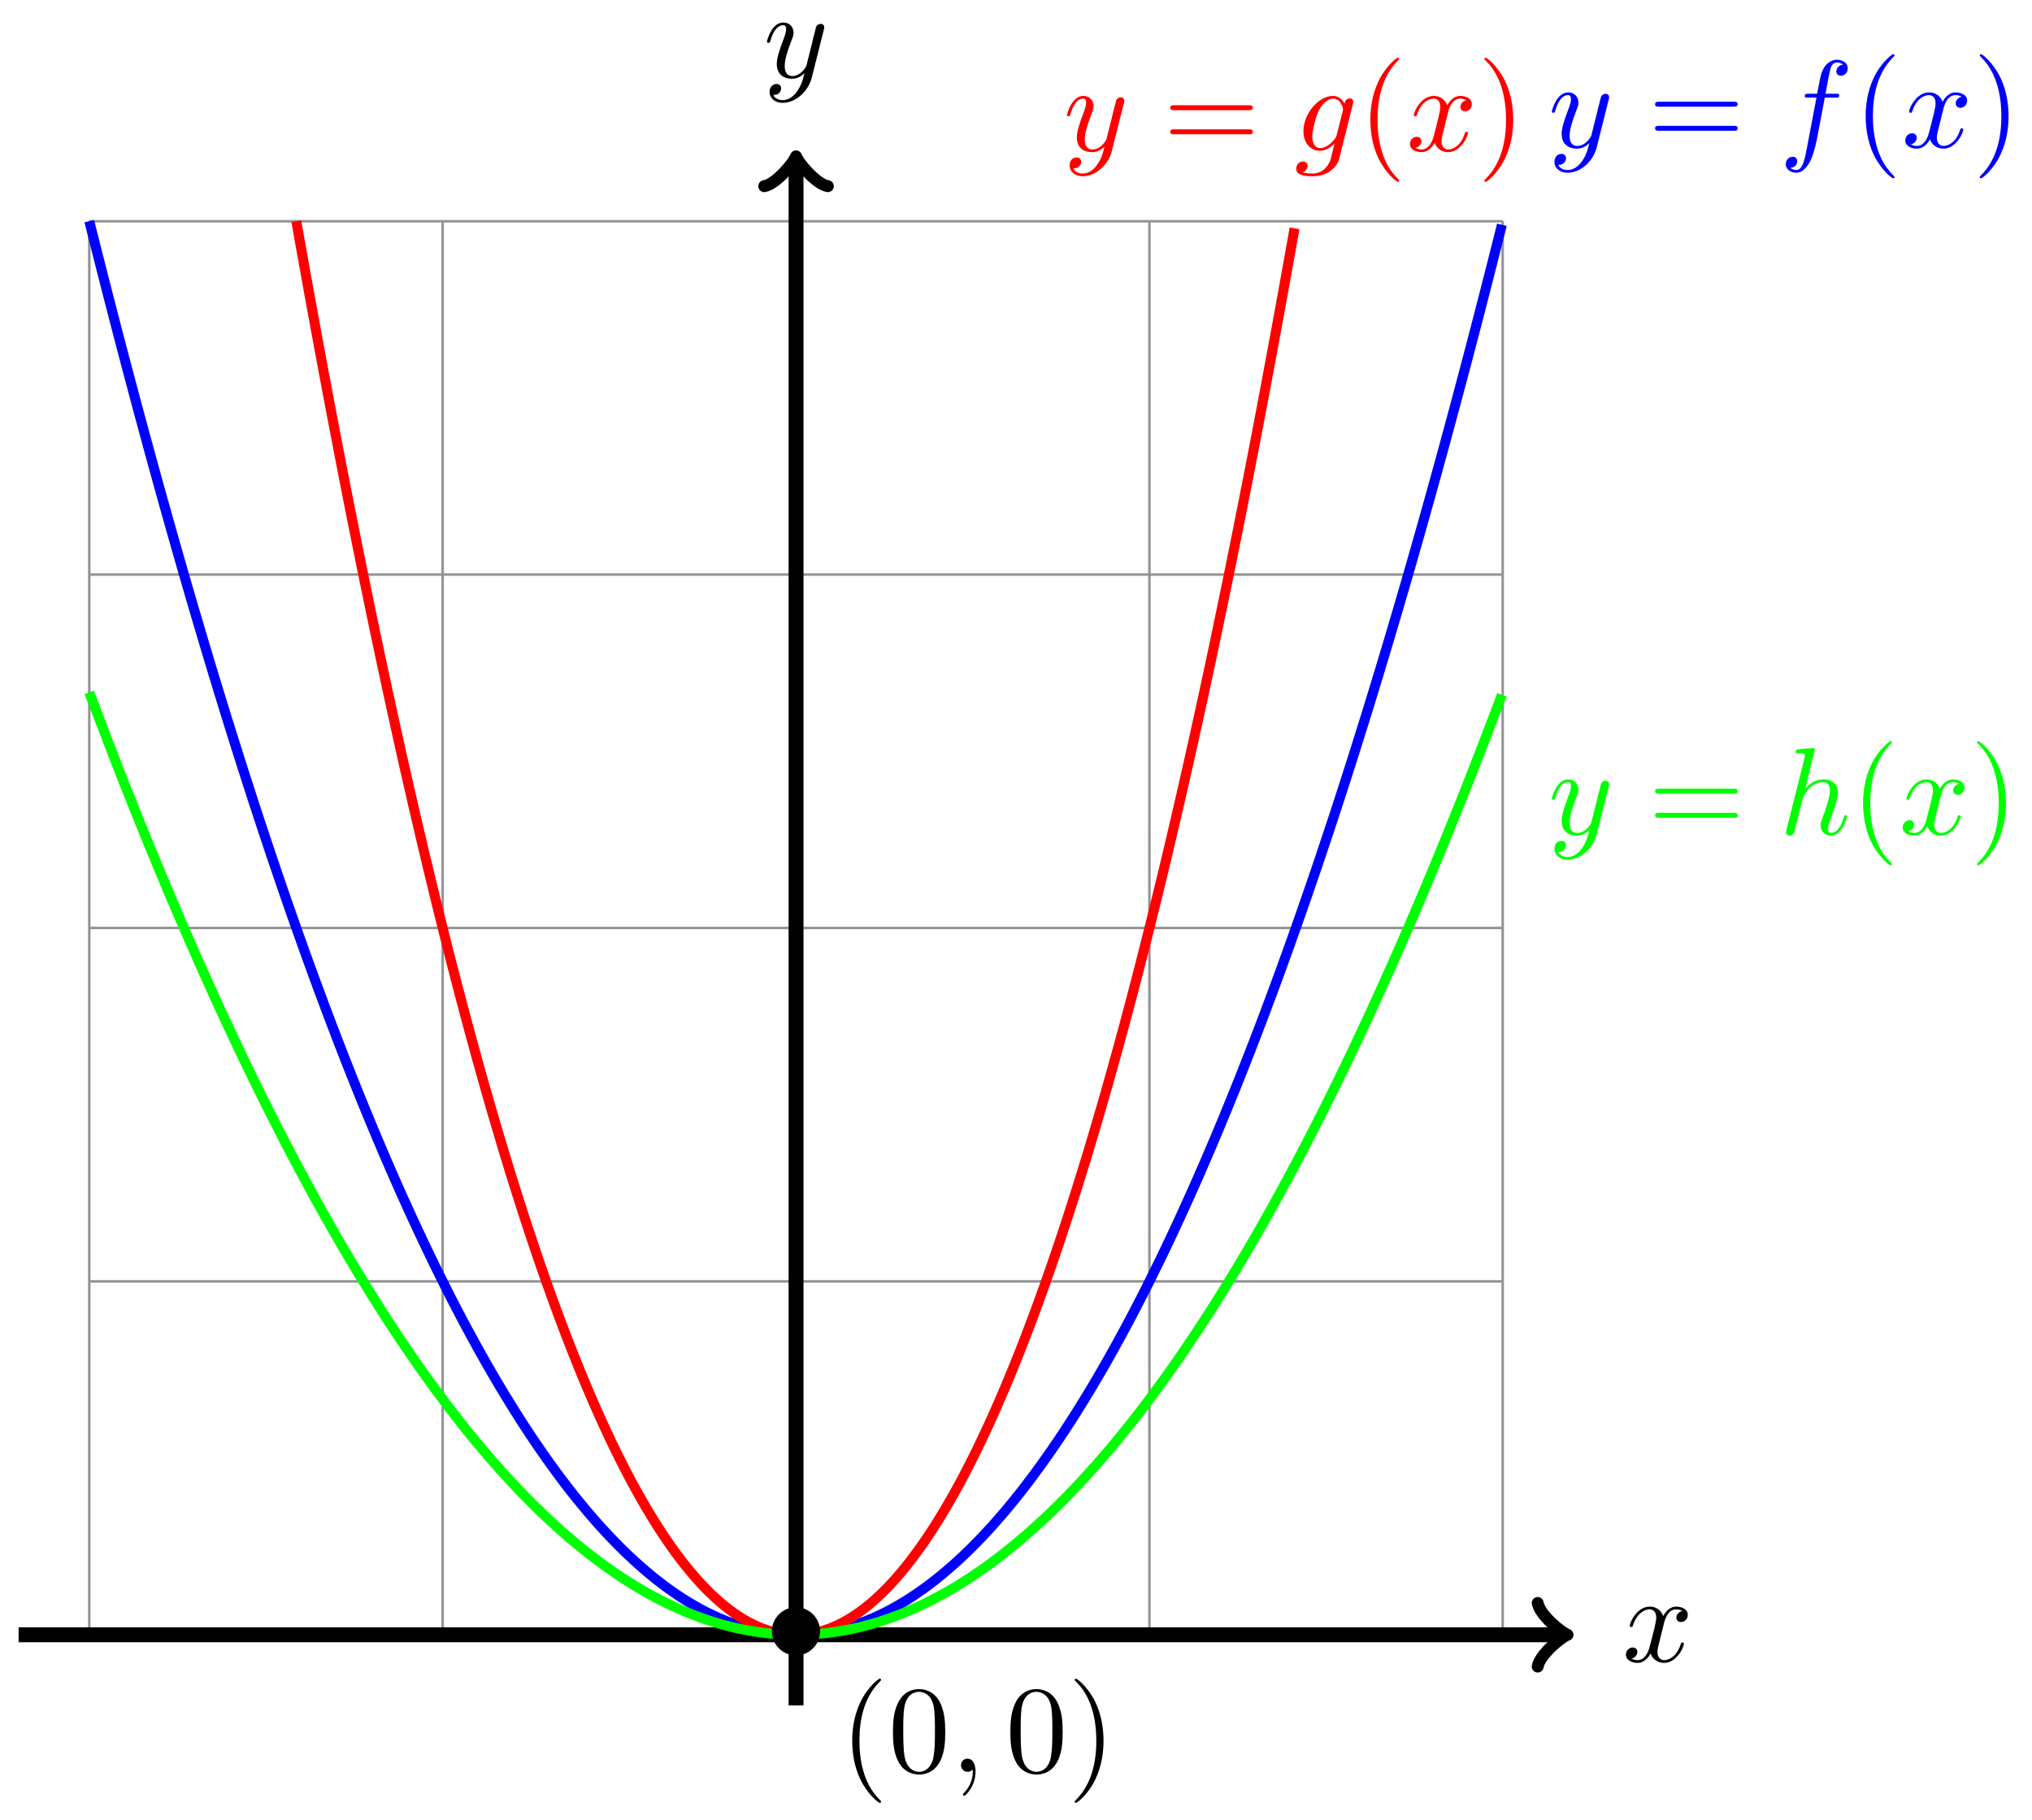 <svg xmlns="http://www.w3.org/2000/svg" xmlns:xlink="http://www.w3.org/1999/xlink" version="1.1" width="163" height="146" viewBox="0 0 163 146">
<defs>
<path id="font_1_5" d="M.334 .302C.34 .328 .363 .42 .433 .42 .438 .42 .462 .42 .483 .407 .455 .402 .435 .377 .435 .353 .435 .337 .446 .318 .473 .318 .495 .318 .527 .336 .527 .376 .527 .428 .468 .442 .434 .442 .376 .442 .341 .389 .329 .366 .304 .432 .25 .442 .221 .442 .117 .442 .06 .313 .06 .288 .06 .278 .07 .278 .072 .278 .08 .278 .083 .28 .085 .289 .119 .395 .185 .42 .219 .42 .238 .42 .273 .411 .273 .353 .273 .322 .256 .255 .219 .115 .203 .053 .168 .011 .124 .011 .118 .011 .095 .011 .074 .024 .099 .029 .121 .05 .121 .078 .121 .105 .099 .113 .084 .113 .054 .113 .029 .087 .029 .055 .029 .009 .079-.011 .123-.011 .189-.011 .225 .059 .228 .065 .24 .028 .276-.011 .336-.011 .439-.011 .496 .118 .496 .143 .496 .153 .487 .153 .484 .153 .475 .153 .473 .149 .471 .142 .438 .035 .37 .011 .338 .011 .299 .011 .283 .043 .283 .077 .283 .099 .289 .121 .3 .165L.334 .302Z"/>
<path id="font_1_6" d="M.486 .381C.49 .395 .49 .397 .49 .404 .49 .422 .476 .431 .461 .431 .451 .431 .435 .425 .426 .41 .424 .405 .416 .374 .412 .356 .405 .33 .398 .303 .392 .276L.347 .096C.343 .081 .3 .011 .234 .011 .183 .011 .172 .055 .172 .092 .172 .138 .189 .2 .223 .288 .239 .329 .243 .34 .243 .36 .243 .405 .211 .442 .161 .442 .066 .442 .029 .297 .029 .288 .029 .278 .039 .278 .041 .278 .051 .278 .052 .28 .057 .296 .084 .39 .124 .42 .158 .42 .166 .42 .183 .42 .183 .388 .183 .363 .173 .337 .166 .318 .126 .212 .108 .155 .108 .108 .108 .019 .171-.011 .23-.011 .269-.011 .303 .006 .331 .034 .318-.018 .306-.067 .266-.12 .24-.154 .202-.183 .156-.183 .142-.183 .097-.18 .08-.141 .096-.141 .109-.141 .123-.129 .133-.12 .143-.107 .143-.088 .143-.057 .116-.053 .106-.053 .083-.053 .05-.069 .05-.118 .05-.168 .094-.205 .156-.205 .259-.205 .362-.114 .39-.001L.486 .381Z"/>
<path id="font_2_4" d="M.687 .327C.702 .327 .721 .327 .721 .347 .721 .367 .702 .367 .688 .367H.089C.075 .367 .056 .367 .056 .347 .056 .327 .075 .327 .09 .327H.687M.688 .133C.702 .133 .721 .133 .721 .153 .721 .173 .702 .173 .687 .173H.09C.075 .173 .056 .173 .056 .153 .056 .133 .075 .133 .089 .133H.688Z"/>
<path id="font_1_2" d="M.367 .4H.453C.473 .4 .483 .4 .483 .42 .483 .431 .473 .431 .456 .431H.373L.394 .545C.398 .566 .412 .637 .418 .649 .427 .668 .444 .683 .465 .683 .469 .683 .495 .683 .514 .665 .47 .661 .46 .626 .46 .611 .46 .588 .478 .576 .497 .576 .523 .576 .552 .598 .552 .636 .552 .682 .506 .705 .465 .705 .431 .705 .368 .687 .338 .588 .332 .567 .329 .557 .305 .431H.236C.217 .431 .206 .431 .206 .412 .206 .4 .215 .4 .234 .4H.3L.225 .005C.207-.092 .19-.183 .138-.183 .134-.183 .109-.183 .09-.165 .136-.162 .145-.126 .145-.111 .145-.088 .127-.076 .108-.076 .082-.076 .053-.098 .053-.136 .053-.181 .097-.205 .138-.205 .193-.205 .233-.146 .251-.108 .283-.045 .306 .076 .307 .083L.367 .4Z"/>
<path id="font_2_1" d="M.331-.24C.331-.237 .331-.235 .314-.218 .189-.092 .157 .097 .157 .25 .157 .424 .195 .598 .318 .723 .331 .735 .331 .737 .331 .74 .331 .747 .327 .75 .321 .75 .311 .75 .221 .682 .162 .555 .111 .445 .099 .334 .099 .25 .099 .172 .11 .051 .165-.062 .225-.185 .311-.25 .321-.25 .327-.25 .331-.247 .331-.24Z"/>
<path id="font_2_2" d="M.289 .25C.289 .328 .278 .449 .223 .562 .163 .685 .077 .75 .067 .75 .061 .75 .057 .746 .057 .74 .057 .737 .057 .735 .076 .717 .174 .618 .231 .459 .231 .25 .231 .079 .194-.097 .07-.223 .057-.235 .057-.237 .057-.24 .057-.246 .061-.25 .067-.25 .077-.25 .167-.182 .226-.055 .277 .055 .289 .166 .289 .25Z"/>
<path id="font_1_3" d="M.471 .377C.472 .383 .474 .388 .474 .395 .474 .412 .462 .422 .445 .422 .435 .422 .408 .415 .404 .379 .386 .416 .351 .442 .311 .442 .197 .442 .073 .302 .073 .158 .073 .059 .134 0 .206 0 .265 0 .312 .047 .322 .058L.323 .057C.302-.032 .29-.073 .29-.075 .286-.084 .252-.183 .146-.183 .127-.183 .094-.182 .066-.173 .096-.164 .107-.138 .107-.121 .107-.105 .096-.086 .069-.086 .047-.086 .015-.104 .015-.144 .015-.185 .052-.205 .148-.205 .273-.205 .345-.127 .36-.067L.471 .377M.341 .128C.335 .102 .312 .077 .29 .058 .269 .04 .238 .022 .209 .022 .159 .022 .144 .074 .144 .114 .144 .162 .173 .28 .2 .331 .227 .38 .27 .42 .312 .42 .378 .42 .392 .339 .392 .334 .392 .329 .39 .323 .389 .319L.341 .128Z"/>
<path id="font_1_4" d="M.287 .683C.287 .684 .287 .694 .274 .694 .251 .694 .178 .686 .152 .684 .144 .683 .133 .682 .133 .664 .133 .652 .142 .652 .157 .652 .205 .652 .207 .645 .207 .635L.204 .615 .059 .039C.055 .025 .055 .023 .055 .017 .055-.006 .075-.011 .084-.011 .1-.011 .116 .001 .121 .015L.14 .091 .162 .181C.168 .203 .174 .225 .179 .248 .181 .254 .189 .287 .19 .293 .193 .302 .224 .358 .258 .385 .28 .401 .311 .42 .354 .42 .397 .42 .408 .386 .408 .35 .408 .296 .37 .187 .346 .126 .338 .103 .333 .091 .333 .071 .333 .024 .368-.011 .415-.011 .509-.011 .546 .135 .546 .143 .546 .153 .537 .153 .534 .153 .524 .153 .524 .15 .519 .135 .504 .082 .472 .011 .417 .011 .4 .011 .393 .021 .393 .044 .393 .069 .402 .093 .411 .115 .427 .158 .472 .277 .472 .335 .472 .4 .432 .442 .357 .442 .294 .442 .246 .411 .209 .365L.287 .683Z"/>
<path id="font_3_1" d="M.444 .25C.444 .357 .355 .444 .25 .444 .142 .444 .055 .355 .055 .25 .055 .144 .142 .056 .25 .056 .355 .056 .444 .143 .444 .25Z"/>
<path id="font_2_3" d="M.46 .32C.46 .4 .455 .48 .42 .554 .374 .65 .292 .666 .25 .666 .19 .666 .117 .64 .076 .547 .044 .478 .039 .4 .039 .32 .039 .245 .043 .155 .084 .079 .127-.002 .2-.022 .249-.022 .303-.022 .379-.001 .423 .094 .455 .163 .46 .241 .46 .32M.249-0C.21-0 .151 .025 .133 .121 .122 .181 .122 .273 .122 .332 .122 .396 .122 .462 .13 .516 .149 .635 .224 .644 .249 .644 .282 .644 .348 .626 .367 .527 .377 .471 .377 .395 .377 .332 .377 .257 .377 .189 .366 .125 .351 .03 .294-0 .249-0Z"/>
<path id="font_1_1" d="M.203 .001C.203 .067 .178 .106 .139 .106 .106 .106 .086 .081 .086 .053 .086 .026 .106 0 .139 0 .151 0 .164 .004 .174 .013 .177 .015 .178 .016 .179 .016 .18 .016 .181 .015 .181 .001 .181-.073 .146-.133 .113-.166 .102-.177 .102-.179 .102-.182 .102-.189 .107-.193 .112-.193 .123-.193 .203-.116 .203 .001Z"/>
</defs>
<path transform="matrix(1,0,0,-1,63.856,131.126)" stroke-width=".199" stroke-linecap="butt" stroke-miterlimit="10" stroke-linejoin="miter" fill="none" stroke="#929292" d="M-56.694 0H56.694M-56.694 28.347H56.694M-56.694 56.694H56.694M-56.694 85.04H56.694M-56.694 113.377H56.694M-56.694 0V113.387M-28.347 0V113.387M0 0V113.387M28.347 0V113.387M56.684 0V113.387M56.694 113.387"/>
<path transform="matrix(1,0,0,-1,63.856,131.126)" stroke-width="1.196" stroke-linecap="butt" stroke-miterlimit="10" stroke-linejoin="miter" fill="none" stroke="#000000" d="M-62.363 0H61.406"/>
<path transform="matrix(1,0,0,-1,125.262,131.126)" stroke-width=".956" stroke-linecap="round" stroke-linejoin="round" fill="none" stroke="#000000" d="M-1.913 2.55C-1.753 1.594 0 .159 .478 0 0-.159-1.753-1.594-1.913-2.55"/>
<use data-text="x" xlink:href="#font_1_5" transform="matrix(9.963,0,0,-9.963,130.137,133.271)"/>
<path transform="matrix(1,0,0,-1,63.856,131.126)" stroke-width="1.196" stroke-linecap="butt" stroke-miterlimit="10" stroke-linejoin="miter" fill="none" stroke="#000000" d="M0-5.669V118.1"/>
<path transform="matrix(0,-1,-1,-0,63.856,13.02)" stroke-width=".956" stroke-linecap="round" stroke-linejoin="round" fill="none" stroke="#000000" d="M-1.913 2.55C-1.753 1.594 0 .159 .478 0 0-.159-1.753-1.594-1.913-2.55"/>
<use data-text="y" xlink:href="#font_1_6" transform="matrix(9.963,0,0,-9.963,61.235,6.208)"/>
<path transform="matrix(1,0,0,-1,63.856,131.126)" stroke-width=".797" stroke-linecap="butt" stroke-miterlimit="10" stroke-linejoin="miter" fill="none" stroke="#0000ff" d="M-56.694 113.387C-56.694 113.387-56.53 112.732-56.467 112.481-56.404 112.23-56.302 111.828-56.239 111.577-56.176 111.327-56.075 110.927-56.012 110.678-55.949 110.429-55.848 110.031-55.785 109.783-55.722 109.535-55.621 109.138-55.558 108.891-55.495 108.644-55.394 108.249-55.331 108.003-55.268 107.757-55.167 107.363-55.104 107.118-55.041 106.873-54.94 106.481-54.877 106.237-54.814 105.993-54.713 105.602-54.65 105.359-54.587 105.116-54.486 104.728-54.423 104.486-54.36 104.244-54.259 103.856-54.196 103.615-54.133 103.374-54.032 102.989-53.969 102.749-53.906 102.509-53.805 102.125-53.742 101.886-53.679 101.647-53.577 101.265-53.514 101.027-53.451 100.789-53.35 100.408-53.287 100.171-53.224 99.935-53.123 99.555-53.06 99.319-52.997 99.083-52.896 98.706-52.833 98.471-52.77 98.236-52.669 97.86-52.606 97.626-52.543 97.393-52.442 97.018-52.379 96.786-52.316 96.553-52.215 96.18-52.152 95.948-52.089 95.716-51.988 95.345-51.925 95.114-51.862 94.883-51.761 94.514-51.698 94.284-51.635 94.054-51.534 93.686-51.471 93.458-51.408 93.229-51.307 92.863-51.244 92.635-51.181 92.407-51.08 92.042-51.017 91.816-50.954 91.589-50.852 91.226-50.789 91-50.726 90.775-50.625 90.413-50.562 90.188-50.499 89.963-50.398 89.604-50.335 89.38-50.272 89.156-50.171 88.798-50.108 88.575-50.045 88.352-49.944 87.996-49.881 87.774-49.818 87.553-49.717 87.198-49.654 86.977-49.591 86.756-49.49 86.403-49.427 86.183-49.364 85.963-49.263 85.612-49.2 85.393-49.137 85.175-49.036 84.824-48.973 84.607-48.91 84.389-48.809 84.04-48.746 83.824-48.683 83.607-48.582 83.26-48.519 83.045-48.456 82.829-48.355 82.484-48.292 82.269-48.229 82.054-48.127 81.711-48.064 81.498-48.001 81.284-47.9 80.942-47.837 80.729-47.774 80.516-47.673 80.176-47.61 79.965-47.547 79.753-47.446 79.414-47.383 79.203-47.32 78.993-47.219 78.656-47.156 78.446-47.093 78.236-46.992 77.901-46.929 77.692-46.866 77.484-46.765 77.15-46.702 76.942-46.639 76.735-46.538 76.403-46.475 76.196-46.412 75.989-46.311 75.659-46.248 75.453-46.185 75.248-46.084 74.919-46.021 74.714-45.958 74.509-45.857 74.182-45.794 73.978-45.731 73.775-45.63 73.449-45.567 73.246-45.504 73.044-45.403 72.72-45.339 72.518-45.276 72.317-45.175 71.994-45.112 71.794-45.049 71.593-44.948 71.272-44.885 71.073-44.822 70.873-44.721 70.554-44.658 70.355-44.595 70.157-44.494 69.839-44.431 69.642-44.368 69.444-44.267 69.128-44.204 68.932-44.141 68.735-44.04 68.421-43.977 68.225-43.914 68.03-43.813 67.717-43.75 67.523-43.687 67.328-43.586 67.017-43.523 66.823-43.46 66.63-43.359 66.321-43.296 66.128-43.233 65.936-43.132 65.628-43.069 65.436-43.006 65.245-42.905 64.938-42.842 64.748-42.779 64.557-42.678 64.253-42.614 64.063-42.551 63.874-42.45 63.571-42.387 63.382-42.324 63.194-42.223 62.892-42.16 62.705-42.097 62.518-41.996 62.218-41.933 62.032-41.87 61.845-41.769 61.547-41.706 61.362-41.643 61.176-41.542 60.879-41.479 60.695-41.416 60.511-41.315 60.216-41.252 60.032-41.189 59.849-41.088 59.556-41.025 59.373-40.962 59.191-40.861 58.899-40.798 58.717-40.735 58.536-40.634 58.246-40.571 58.066-40.508 57.885-40.407 57.597-40.344 57.418-40.281 57.238-40.18 56.952-40.117 56.773-40.054 56.595-39.953 56.31-39.889 56.132-39.826 55.955-39.725 55.671-39.662 55.495-39.599 55.319-39.498 55.037-39.435 54.861-39.372 54.686-39.271 54.406-39.208 54.231-39.145 54.057-39.044 53.778-38.981 53.605-38.918 53.432-38.817 53.154-38.754 52.982-38.691 52.81-38.59 52.534-38.527 52.363-38.464 52.192-38.363 51.918-38.3 51.748-38.237 51.577-38.136 51.305-38.073 51.136-38.01 50.967-37.909 50.696-37.846 50.528-37.783 50.36-37.682 50.09-37.619 49.923-37.556 49.756-37.455 49.489-37.392 49.322-37.329 49.156-37.228 48.89-37.164 48.725-37.102 48.56-37 48.295-36.937 48.131-36.874 47.967-36.773 47.704-36.71 47.541-36.647 47.378-36.546 47.117-36.483 46.955-36.42 46.793-36.319 46.534-36.256 46.372-36.193 46.211-36.092 45.953-36.029 45.793-35.966 45.633-35.865 45.377-35.802 45.218-35.739 45.059-35.638 44.804-35.575 44.646-35.512 44.488-35.411 44.235-35.348 44.078-35.285 43.921-35.184 43.669-35.121 43.513-35.058 43.357-34.957 43.107-34.894 42.952-34.831 42.797-34.73 42.549-34.667 42.395-34.604 42.241-34.503 41.995-34.44 41.842-34.377 41.688-34.275 41.444-34.212 41.292-34.149 41.14-34.048 40.897-33.985 40.745-33.922 40.594-33.821 40.353-33.758 40.203-33.695 40.053-33.594 39.813-33.531 39.664-33.468 39.515-33.367 39.276-33.304 39.128-33.241 38.98-33.14 38.743-33.077 38.596-33.014 38.449-32.913 38.214-32.85 38.068-32.787 37.922-32.686 37.689-32.623 37.544-32.56 37.399-32.459 37.167-32.396 37.023-32.333 36.879-32.232 36.649-32.169 36.506-32.106 36.363-32.005 36.134-31.942 35.992-31.879 35.85-31.778 35.623-31.715 35.482-31.652 35.341-31.55 35.116-31.487 34.976-31.424 34.836-31.323 34.612-31.26 34.473-31.197 34.334-31.096 34.112-31.033 33.974-30.97 33.836-30.869 33.616-30.806 33.479-30.743 33.342-30.642 33.123-30.579 32.987-30.516 32.851-30.415 32.634-30.352 32.499-30.289 32.364-30.188 32.148-30.125 32.014-30.062 31.88-29.961 31.667-29.898 31.534-29.835 31.401-29.734 31.188-29.671 31.056-29.608 30.924-29.507 30.714-29.444 30.583-29.381 30.452-29.28 30.243-29.217 30.113-29.154 29.983-29.053 29.775-28.99 29.647-28.927 29.518-28.825 29.312-28.762 29.184-28.699 29.056-28.598 28.852-28.535 28.725-28.472 28.598-28.371 28.396-28.308 28.27-28.245 28.144-28.144 27.943-28.081 27.818-28.018 27.693-27.917 27.494-27.854 27.37-27.791 27.246-27.69 27.048-27.627 26.925-27.564 26.803-27.463 26.607-27.4 26.485-27.337 26.363-27.236 26.168-27.173 26.047-27.11 25.927-27.009 25.734-26.946 25.614-26.883 25.494-26.782 25.303-26.719 25.184-26.656 25.065-26.555 24.875-26.492 24.758-26.429 24.64-26.328 24.452-26.265 24.335-26.202 24.218-26.1 24.032-26.037 23.916-25.974 23.8-25.873 23.615-25.81 23.501-25.747 23.386-25.646 23.203-25.583 23.089-25.52 22.975-25.419 22.794-25.356 22.681-25.293 22.568-25.192 22.388-25.129 22.277-25.066 22.165-24.965 21.986-24.902 21.876-24.839 21.765-24.738 21.588-24.675 21.479-24.612 21.369-24.511 21.194-24.448 21.085-24.385 20.976-24.284 20.803-24.221 20.695-24.158 20.588-24.057 20.416-23.994 20.309-23.931 20.202-23.83 20.032-23.767 19.926-23.704 19.82-23.603 19.652-23.54 19.547-23.477 19.443-23.375 19.276-23.312 19.172-23.249 19.069-23.148 18.903-23.085 18.8-23.022 18.698-22.921 18.534-22.858 18.432-22.795 18.331-22.694 18.169-22.631 18.068-22.568 17.967-22.467 17.807-22.404 17.707-22.341 17.608-22.24 17.449-22.177 17.35-22.114 17.251-22.013 17.094-21.95 16.997-21.887 16.899-21.786 16.743-21.723 16.647-21.66 16.55-21.559 16.396-21.496 16.301-21.433 16.205-21.332 16.053-21.269 15.958-21.206 15.863-21.105 15.712-21.042 15.619-20.979 15.525-20.878 15.376-20.815 15.284-20.752 15.191-20.651 15.043-20.587 14.952-20.524 14.86-20.423 14.715-20.36 14.624-20.297 14.534-20.196 14.389-20.133 14.3-20.07 14.21-19.969 14.067-19.906 13.979-19.843 13.89-19.742 13.749-19.679 13.662-19.616 13.574-19.515 13.435-19.452 13.348-19.389 13.262-19.288 13.124-19.225 13.038-19.162 12.953-19.061 12.817-18.998 12.732-18.935 12.648-18.834 12.513-18.771 12.429-18.708 12.346-18.607 12.213-18.544 12.131-18.481 12.048-18.38 11.917-18.317 11.836-18.254 11.754-18.153 11.624-18.09 11.544-18.027 11.463-17.925 11.335-17.863 11.255-17.799 11.176-17.698 11.05-17.635 10.971-17.572 10.893-17.471 10.768-17.408 10.691-17.345 10.613-17.244 10.49-17.181 10.413-17.118 10.337-17.017 10.215-16.954 10.14-16.891 10.065-16.79 9.944-16.727 9.87-16.664 9.796-16.563 9.677-16.5 9.604-16.437 9.531-16.336 9.414-16.273 9.341-16.21 9.269-16.109 9.154-16.046 9.082-15.983 9.011-15.882 8.897-15.819 8.827-15.756 8.757-15.655 8.645-15.592 8.576-15.529 8.507-15.428 8.396-15.365 8.328-15.302 8.259-15.201 8.151-15.138 8.083-15.075 8.016-14.973 7.909-14.91 7.843-14.847 7.777-14.746 7.671-14.683 7.606-14.62 7.54-14.519 7.436-14.456 7.372-14.393 7.308-14.292 7.206-14.229 7.142-14.166 7.079-14.065 6.979-14.002 6.916-13.939 6.854-13.838 6.755-13.775 6.694-13.712 6.632-13.611 6.535-13.548 6.475-13.485 6.414-13.384 6.319-13.321 6.26-13.258 6.201-13.157 6.106-13.094 6.048-13.031 5.99-12.93 5.897-12.867 5.84-12.804 5.783-12.703 5.692-12.64 5.636-12.577 5.579-12.476 5.49-12.413 5.435-12.35 5.38-12.248 5.292-12.185 5.238-12.122 5.184-12.021 5.098-11.958 5.045-11.895 4.992-11.794 4.907-11.731 4.855-11.668 4.803-11.567 4.72-11.504 4.669-11.441 4.618-11.34 4.536-11.277 4.486-11.214 4.436-11.113 4.356-11.05 4.307-10.987 4.258-10.886 4.18-10.823 4.132-10.76 4.084-10.659 4.007-10.596 3.96-10.533 3.913-10.432 3.839-10.369 3.792-10.306 3.746-10.205 3.673-10.142 3.628-10.079 3.583-9.978 3.512-9.915 3.468-9.852 3.424-9.751 3.354-9.688 3.311-9.625 3.268-9.523 3.199-9.46 3.157-9.397 3.115-9.296 3.048-9.233 3.007-9.17 2.966-9.069 2.901-9.006 2.861-8.943 2.821-8.842 2.758-8.779 2.719-8.716 2.68-8.615 2.618-8.552 2.58-8.489 2.542-8.388 2.482-8.325 2.445-8.262 2.408-8.161 2.349-8.098 2.313-8.035 2.277-7.934 2.22-7.871 2.185-7.808 2.15-7.707 2.095-7.644 2.061-7.581 2.027-7.48 1.973-7.417 1.94-7.354 1.907-7.253 1.855-7.19 1.823-7.127 1.791-7.026 1.741-6.963 1.71-6.9 1.679-6.798 1.63-6.735 1.6-6.672 1.57-6.571 1.523-6.508 1.494-6.445 1.465-6.344 1.419-6.281 1.391-6.218 1.364-6.117 1.32-6.054 1.293-5.991 1.266-5.89 1.224-5.827 1.198-5.764 1.172-5.663 1.131-5.6 1.106-5.537 1.081-5.436 1.042-5.373 1.018-5.31 .994-5.209 .957-5.146 .934-5.083 .911-4.982 .875-4.919 .853-4.856 .832-4.755 .797-4.692 .776-4.629 .756-4.528 .723-4.465 .703-4.402 .683-4.301 .652-4.238 .633-4.175 .614-4.073 .585-4.01 .567-3.947 .549-3.846 .522-3.783 .505-3.72 .488-3.619 .462-3.556 .446-3.493 .43-3.392 .405-3.329 .391-3.266 .376-3.165 .353-3.102 .339-3.039 .325-2.938 .304-2.875 .292-2.812 .279-2.711 .259-2.648 .247-2.585 .235-2.484 .217-2.421 .207-2.358 .196-2.257 .179-2.194 .17-2.131 .16-2.03 .145-1.967 .136-1.904 .127-1.803 .114-1.74 .106-1.677 .099-1.576 .087-1.513 .08-1.45 .074-1.349 .064-1.285 .058-1.222 .052-1.121 .044-1.058 .039-.995 .035-.894 .028-.831 .024-.768 .021-.667 .015-.604 .013-.541 .01-.44 .006-.377 .005-.314 .003-.213 .001-.15 0-.087-0 .014-0 .077 0 .14 0 .241 .002 .304 .003 .367 .004 .468 .008 .531 .01 .594 .012 .695 .017 .758 .02 .821 .023 .922 .03 .985 .034 1.048 .039 1.149 .046 1.212 .051 1.275 .057 1.376 .067 1.439 .073 1.502 .08 1.604 .09 1.667 .098 1.73 .105 1.831 .118 1.894 .126 1.957 .135 2.058 .149 2.121 .158 2.184 .168 2.285 .184 2.348 .194 2.411 .205 2.512 .222 2.575 .234 2.638 .245 2.739 .264 2.802 .277 2.865 .289 2.966 .31 3.029 .324 3.092 .337 3.193 .359 3.256 .374 3.319 .388 3.42 .412 3.483 .428 3.546 .443 3.647 .469 3.71 .485 3.773 .502 3.874 .529 3.937 .547 4 .564 4.101 .593 4.164 .612 4.227 .63 4.329 .66 4.392 .68 4.455 .699 4.556 .732 4.619 .752 4.682 .773 4.783 .807 4.846 .828 4.909 .85 5.01 .885 5.073 .907 5.136 .93 5.237 .967 5.3 .991 5.363 1.014 5.464 1.053 5.527 1.077 5.59 1.102 5.691 1.142 5.754 1.168 5.817 1.193 5.918 1.235 5.981 1.262 6.044 1.288 6.145 1.332 6.208 1.359 6.271 1.387 6.372 1.432 6.435 1.461 6.498 1.489 6.599 1.536 6.662 1.566 6.725 1.595 6.826 1.644 6.889 1.674 6.952 1.705 7.054 1.755 7.117 1.786 7.18 1.818 7.281 1.87 7.344 1.902 7.407 1.935 7.508 1.988 7.571 2.022 7.634 2.055 7.735 2.11 7.798 2.145 7.861 2.18 7.962 2.236 8.025 2.272 8.088 2.307 8.189 2.365 8.252 2.402 8.315 2.439 8.416 2.498 8.479 2.536 8.542 2.574 8.643 2.635 8.706 2.674 8.769 2.712 8.87 2.775 8.933 2.815 8.996 2.855 9.097 2.919 9.16 2.96 9.223 3.001 9.324 3.067 9.387 3.109 9.45 3.15 9.551 3.218 9.614 3.261 9.677 3.304 9.779 3.373 9.842 3.417 9.905 3.46 10.006 3.531 10.069 3.576 10.132 3.621 10.233 3.694 10.296 3.739 10.359 3.785 10.46 3.859 10.523 3.906 10.586 3.953 10.687 4.028 10.75 4.076 10.813 4.124 10.914 4.202 10.977 4.251 11.04 4.299 11.141 4.379 11.204 4.428 11.267 4.478 11.368 4.559 11.431 4.61 11.494 4.66 11.595 4.742 11.658 4.794 11.721 4.846 11.822 4.93 11.885 4.983 11.948 5.036 12.049 5.121 12.112 5.175 12.175 5.229 12.276 5.316 12.339 5.371 12.402 5.426 12.504 5.515 12.567 5.571 12.63 5.627 12.731 5.717 12.794 5.774 12.857 5.831 12.958 5.923 13.021 5.981 13.084 6.039 13.185 6.132 13.248 6.191 13.311 6.25 13.412 6.345 13.475 6.405 13.538 6.465 13.639 6.562 13.702 6.623 13.765 6.684 13.866 6.782 13.929 6.844 13.992 6.906 14.093 7.006 14.156 7.069 14.219 7.132 14.32 7.234 14.383 7.298 14.446 7.362 14.547 7.465 14.61 7.53 14.673 7.595 14.774 7.7 14.837 7.766 14.9 7.832 15.001 7.938 15.064 8.005 15.127 8.072 15.228 8.181 15.291 8.248 15.354 8.316 15.456 8.426 15.519 8.495 15.582 8.564 15.683 8.676 15.746 8.746 15.809 8.816 15.91 8.929 15.973 9 16.036 9.071 16.137 9.186 16.2 9.258 16.263 9.33 16.364 9.446 16.427 9.519 16.49 9.592 16.591 9.71 16.654 9.784 16.717 9.858 16.818 9.978 16.881 10.053 16.944 10.128 17.045 10.249 17.108 10.325 17.171 10.401 17.272 10.524 17.335 10.601 17.398 10.678 17.499 10.802 17.562 10.88 17.625 10.959 17.726 11.085 17.789 11.164 17.852 11.243 17.953 11.37 18.017 11.451 18.08 11.531 18.181 11.66 18.244 11.741 18.307 11.822 18.408 11.953 18.471 12.035 18.534 12.117 18.635 12.25 18.698 12.333 18.761 12.416 18.862 12.55 18.925 12.634 18.988 12.719 19.089 12.854 19.152 12.939 19.215 13.024 19.316 13.162 19.379 13.248 19.442 13.334 19.543 13.473 19.606 13.56 19.669 13.648 19.77 13.788 19.833 13.876 19.896 13.964 19.997 14.107 20.06 14.196 20.123 14.285 20.224 14.429 20.287 14.519 20.35 14.609 20.451 14.755 20.514 14.846 20.577 14.937 20.678 15.084 20.741 15.176 20.804 15.269 20.906 15.417 20.969 15.51 21.032 15.604 21.133 15.754 21.196 15.848 21.259 15.942 21.36 16.095 21.423 16.19 21.486 16.285 21.587 16.438 21.65 16.535 21.713 16.631 21.814 16.786 21.877 16.884 21.94 16.981 22.041 17.138 22.104 17.236 22.167 17.334 22.268 17.492 22.331 17.592 22.394 17.691 22.495 17.851 22.558 17.951 22.621 18.051 22.722 18.213 22.785 18.315 22.848 18.416 22.949 18.579 23.012 18.681 23.075 18.784 23.176 18.949 23.239 19.052 23.302 19.155 23.403 19.322 23.466 19.426 23.529 19.53 23.631 19.698 23.694 19.804 23.757 19.909 23.858 20.079 23.921 20.185 23.984 20.292 24.085 20.463 24.148 20.571 24.211 20.678 24.312 20.851 24.375 20.959 24.438 21.067 24.539 21.242 24.602 21.351 24.665 21.461 24.766 21.637 24.829 21.748 24.892 21.858 24.993 22.036 25.056 22.147 25.119 22.259 25.22 22.438 25.283 22.55 25.346 22.663 25.447 22.844 25.51 22.957 25.573 23.071 25.674 23.253 25.737 23.368 25.8 23.482 25.901 23.666 25.964 23.782 26.027 23.897 26.128 24.083 26.191 24.2 26.254 24.316 26.356 24.504 26.419 24.621 26.482 24.739 26.583 24.928 26.646 25.047 26.709 25.165 26.81 25.356 26.873 25.475 26.936 25.595 27.037 25.787 27.1 25.907 27.163 26.028 27.264 26.222 27.327 26.343 27.39 26.465 27.491 26.661 27.554 26.783 27.617 26.906 27.718 27.103 27.781 27.227 27.844 27.35 27.945 27.549 28.008 27.673 28.071 27.798 28.172 27.998 28.235 28.124 28.298 28.25 28.399 28.452 28.462 28.578 28.525 28.705 28.626 28.908 28.689 29.036 28.752 29.163 28.853 29.369 28.916 29.497 28.979 29.626 29.081 29.833 29.144 29.962 29.207 30.092 29.308 30.301 29.371 30.431 29.434 30.562 29.535 30.772 29.598 30.904 29.661 31.035 29.762 31.247 29.825 31.38 29.888 31.512 29.989 31.726 30.052 31.859 30.115 31.993 30.216 32.208 30.279 32.343 30.342 32.477 30.443 32.694 30.506 32.83 30.569 32.965 30.67 33.183 30.733 33.32 30.796 33.457 30.897 33.677 30.96 33.815 31.023 33.952 31.124 34.174 31.187 34.312 31.25 34.451 31.351 34.674 31.414 34.814 31.477 34.953 31.578 35.178 31.641 35.319 31.704 35.46 31.806 35.686 31.869 35.828 31.932 35.969 32.033 36.197 32.096 36.34 32.159 36.483 32.26 36.712 32.323 36.856 32.386 37 32.487 37.231 32.55 37.376 32.613 37.52 32.714 37.753 32.777 37.899 32.84 38.045 32.941 38.279 33.004 38.426 33.067 38.573 33.168 38.809 33.231 38.957 33.294 39.104 33.395 39.342 33.458 39.491 33.521 39.639 33.622 39.879 33.685 40.029 33.748 40.179 33.849 40.42 33.912 40.57 33.975 40.721 34.076 40.964 34.139 41.115 34.202 41.267 34.303 41.511 34.366 41.664 34.429 41.817 34.531 42.063 34.593 42.217 34.657 42.37 34.758 42.618 34.821 42.773 34.884 42.928 34.985 43.177 35.048 43.333 35.111 43.488 35.212 43.739 35.275 43.896 35.338 44.052 35.439 44.305 35.502 44.463 35.565 44.621 35.666 44.874 35.729 45.033 35.792 45.192 35.893 45.448 35.956 45.608 36.019 45.768 36.12 46.025 36.183 46.186 36.246 46.346 36.347 46.605 36.41 46.767 36.473 46.929 36.574 47.189 36.637 47.352 36.7 47.515 36.801 47.777 36.864 47.941 36.927 48.105 37.028 48.368 37.091 48.533 37.154 48.698 37.255 48.963 37.319 49.129 37.382 49.295 37.483 49.562 37.546 49.729 37.609 49.896 37.71 50.165 37.773 50.333 37.836 50.501 37.937 50.771 38 50.94 38.063 51.108 38.164 51.38 38.227 51.55 38.29 51.72 38.391 51.994 38.454 52.164 38.517 52.335 38.618 52.611 38.681 52.783 38.744 52.955 38.845 53.231 38.908 53.404 38.971 53.577 39.072 53.855 39.135 54.029 39.198 54.203 39.299 54.483 39.362 54.658 39.425 54.833 39.526 55.114 39.589 55.29 39.652 55.466 39.753 55.75 39.816 55.927 39.879 56.104 39.98 56.388 40.043 56.566 40.106 56.744 40.208 57.031 40.271 57.21 40.334 57.389 40.435 57.677 40.498 57.857 40.561 58.037 40.662 58.326 40.725 58.507 40.788 58.688 40.889 58.98 40.952 59.162 41.015 59.344 41.116 59.636 41.179 59.82 41.242 60.003 41.343 60.297 41.406 60.481 41.469 60.665 41.57 60.962 41.633 61.147 41.696 61.332 41.797 61.629 41.86 61.815 41.923 62.001 42.024 62.301 42.087 62.488 42.15 62.675 42.251 62.976 42.314 63.164 42.377 63.352 42.478 63.655 42.541 63.844 42.604 64.033 42.705 64.337 42.768 64.527 42.831 64.717 42.933 65.023 42.996 65.214 43.059 65.405 43.16 65.713 43.223 65.905 43.286 66.097 43.387 66.406 43.45 66.599 43.513 66.792 43.614 67.103 43.677 67.297 43.74 67.491 43.841 67.804 43.904 67.999 43.967 68.194 44.068 68.508 44.131 68.704 44.194 68.9 44.295 69.216 44.358 69.413 44.421 69.61 44.522 69.927 44.585 70.125 44.648 70.323 44.749 70.642 44.812 70.841 44.875 71.041 44.976 71.361 45.039 71.561 45.102 71.761 45.203 72.084 45.266 72.285 45.329 72.486 45.43 72.81 45.493 73.012 45.556 73.214 45.658 73.539 45.721 73.743 45.784 73.946 45.885 74.273 45.948 74.477 46.011 74.681 46.112 75.01 46.175 75.215 46.238 75.42 46.339 75.75 46.402 75.956 46.465 76.162 46.566 76.494 46.629 76.701 46.692 76.909 46.793 77.242 46.856 77.451 46.919 77.659 47.02 77.994 47.083 78.203 47.146 78.413 47.247 78.749 47.31 78.959 47.373 79.17 47.474 79.508 47.537 79.719 47.6 79.93 47.701 80.27 47.764 80.482 47.827 80.695 47.928 81.036 47.991 81.25 48.054 81.463 48.155 81.806 48.218 82.02 48.281 82.235 48.383 82.579 48.446 82.795 48.509 83.01 48.61 83.356 48.673 83.573 48.736 83.789 48.837 84.137 48.9 84.354 48.963 84.572 49.064 84.921 49.127 85.139 49.19 85.358 49.291 85.709 49.354 85.928 49.417 86.148 49.518 86.501 49.581 86.721 49.644 86.942 49.745 87.296 49.808 87.517 49.871 87.739 49.972 88.094 50.035 88.317 50.098 88.539 50.199 88.897 50.262 89.121 50.325 89.344 50.426 89.703 50.489 89.928 50.552 90.152 50.653 90.513 50.716 90.738 50.779 90.964 50.88 91.326 50.943 91.553 51.006 91.779 51.108 92.143 51.171 92.371 51.234 92.598 51.335 92.964 51.398 93.192 51.461 93.421 51.562 93.788 51.625 94.018 51.688 94.247 51.789 94.616 51.852 94.847 51.915 95.077 52.016 95.448 52.079 95.679 52.142 95.911 52.243 96.283 52.306 96.516 52.369 96.748 52.47 97.122 52.533 97.355 52.596 97.589 52.697 97.964 52.76 98.199 52.823 98.433 52.924 98.81 52.987 99.046 53.05 99.282 53.151 99.66 53.214 99.897 53.277 100.133 53.378 100.513 53.441 100.751 53.504 100.989 53.605 101.371 53.668 101.609 53.731 101.848 53.833 102.231 53.896 102.471 53.959 102.71 54.06 103.096 54.123 103.336 54.186 103.577 54.287 103.964 54.35 104.205 54.413 104.447 54.514 104.835 54.577 105.078 54.64 105.32 54.741 105.71 54.804 105.954 54.867 106.198 54.968 106.589 55.031 106.834 55.094 107.079 55.195 107.472 55.258 107.718 55.321 107.963 55.422 108.358 55.485 108.605 55.548 108.851 55.649 109.248 55.712 109.495 55.775 109.743 55.876 110.141 55.939 110.39 56.002 110.638 56.103 111.038 56.166 111.288 56.229 111.537 56.33 111.939 56.393 112.19 56.456 112.44 56.62 113.095 56.62 113.095"/>
<use data-text="y" xlink:href="#font_1_6" transform="matrix(9.963,0,0,-9.963,124.196,11.815)" fill="#0000ff"/>
<use data-text="=" xlink:href="#font_2_4" transform="matrix(9.963,0,0,-9.963,132.206,11.815)" fill="#0000ff"/>
<use data-text="f" xlink:href="#font_1_2" transform="matrix(9.963,0,0,-9.963,142.722,11.815)" fill="#0000ff"/>
<use data-text="(" xlink:href="#font_2_1" transform="matrix(9.963,0,0,-9.963,148.672,11.815)" fill="#0000ff"/>
<use data-text="x" xlink:href="#font_1_5" transform="matrix(9.963,0,0,-9.963,152.546,11.815)" fill="#0000ff"/>
<use data-text=")" xlink:href="#font_2_2" transform="matrix(9.963,0,0,-9.963,158.24,11.815)" fill="#0000ff"/>
<path transform="matrix(1,0,0,-1,63.856,131.126)" stroke-width=".797" stroke-linecap="butt" stroke-miterlimit="10" stroke-linejoin="miter" fill="none" stroke="#ff0000" d="M-40.088 113.387C-40.088 113.387-39.973 112.732-39.928 112.481-39.883 112.231-39.812 111.828-39.768 111.578-39.723 111.328-39.652 110.929-39.607 110.68-39.563 110.432-39.491 110.033-39.447 109.785-39.402 109.537-39.331 109.141-39.286 108.894-39.242 108.647-39.17 108.251-39.126 108.006-39.081 107.76-39.01 107.366-38.965 107.121-38.921 106.877-38.849 106.485-38.805 106.241-38.76 105.997-38.689 105.607-38.644 105.365-38.6 105.122-38.528 104.733-38.484 104.491-38.439 104.249-38.368 103.862-38.323 103.621-38.279 103.381-38.207 102.995-38.163 102.755-38.118 102.516-38.047 102.132-38.002 101.893-37.958 101.654-37.886 101.273-37.842 101.035-37.797 100.797-37.726 100.416-37.681 100.179-37.637 99.942-37.565 99.564-37.521 99.328-37.476 99.092-37.405 98.715-37.36 98.48-37.316 98.245-37.245 97.87-37.2 97.636-37.155 97.402-37.084 97.028-37.039 96.795-36.995 96.562-36.924 96.19-36.879 95.959-36.834 95.727-36.763 95.356-36.719 95.125-36.674 94.895-36.603 94.526-36.558 94.296-36.514 94.066-36.442 93.698-36.398 93.47-36.353 93.241-36.282 92.875-36.237 92.647-36.193 92.419-36.121 92.055-36.077 91.829-36.032 91.602-35.961 91.24-35.916 91.014-35.872 90.788-35.8 90.426-35.756 90.201-35.711 89.977-35.64 89.618-35.595 89.394-35.551 89.171-35.479 88.812-35.435 88.59-35.39 88.367-35.319 88.011-35.274 87.79-35.23 87.568-35.158 87.213-35.114 86.992-35.069 86.771-34.998 86.418-34.953 86.199-34.909 85.979-34.837 85.627-34.793 85.409-34.748 85.19-34.677 84.841-34.632 84.623-34.588 84.406-34.517 84.057-34.472 83.841-34.427 83.624-34.356 83.278-34.312 83.062-34.267 82.846-34.196 82.501-34.151 82.287-34.106 82.072-34.035 81.729-33.991 81.515-33.946 81.302-33.875 80.96-33.83 80.748-33.786 80.535-33.714 80.195-33.67 79.983-33.625 79.772-33.554 79.433-33.509 79.223-33.465 79.012-33.393 78.675-33.349 78.466-33.304 78.256-33.233 77.921-33.188 77.712-33.144 77.504-33.072 77.171-33.028 76.963-32.983 76.756-32.912 76.423-32.867 76.217-32.823 76.01-32.751 75.68-32.707 75.474-32.662 75.269-32.591 74.94-32.546 74.736-32.502 74.531-32.43 74.204-32.386 74-32.341 73.797-32.27 73.471-32.225 73.268-32.181 73.066-32.109 72.742-32.065 72.541-32.02 72.34-31.949 72.017-31.904 71.817-31.86 71.616-31.788 71.296-31.744 71.096-31.699 70.897-31.628 70.578-31.583 70.379-31.539 70.181-31.468 69.863-31.423 69.665-31.378 69.468-31.307 69.152-31.263 68.956-31.218 68.76-31.147 68.446-31.102 68.25-31.058 68.055-30.986 67.742-30.942 67.548-30.897 67.353-30.826 67.042-30.781 66.849-30.737 66.655-30.665 66.346-30.621 66.153-30.576 65.961-30.505 65.653-30.46 65.462-30.416 65.271-30.344 64.965-30.3 64.774-30.255 64.584-30.184 64.279-30.139 64.09-30.095 63.901-30.023 63.598-29.979 63.409-29.934 63.221-29.863 62.919-29.818 62.732-29.774 62.544-29.702 62.245-29.658 62.059-29.613 61.872-29.542 61.574-29.497 61.388-29.453 61.203-29.381 60.907-29.337 60.722-29.292 60.538-29.221 60.244-29.176 60.06-29.132 59.877-29.06 59.584-29.016 59.401-28.971 59.219-28.9 58.928-28.855 58.746-28.811 58.565-28.74 58.275-28.695 58.094-28.65 57.914-28.579 57.625-28.535 57.446-28.49 57.267-28.419 56.981-28.374 56.803-28.33 56.624-28.258 56.339-28.214 56.162-28.169 55.984-28.098 55.701-28.053 55.525-28.009 55.349-27.937 55.066-27.893 54.891-27.848 54.715-27.777 54.435-27.732 54.261-27.688 54.087-27.616 53.809-27.572 53.636-27.527 53.462-27.456 53.185-27.411 53.013-27.367 52.84-27.295 52.565-27.251 52.393-27.206 52.222-27.135 51.948-27.09 51.778-27.046 51.608-26.974 51.336-26.93 51.167-26.885 50.997-26.814 50.727-26.769 50.558-26.725 50.39-26.653 50.122-26.609 49.955-26.564 49.787-26.493 49.52-26.448 49.353-26.404 49.187-26.332 48.922-26.288 48.757-26.243 48.591-26.172 48.327-26.127 48.163-26.083 47.999-26.012 47.736-25.967 47.573-25.922 47.41-25.851 47.15-25.806 46.987-25.762 46.825-25.691 46.566-25.646 46.404-25.602 46.243-25.53 45.986-25.486 45.826-25.441 45.666-25.37 45.41-25.325 45.25-25.281 45.091-25.209 44.837-25.165 44.679-25.12 44.52-25.049 44.268-25.004 44.111-24.96 43.954-24.888 43.702-24.844 43.546-24.799 43.39-24.728 43.141-24.683 42.986-24.639 42.831-24.567 42.583-24.523 42.428-24.478 42.274-24.407 42.028-24.362 41.875-24.318 41.722-24.246 41.478-24.202 41.326-24.157 41.173-24.086 40.93-24.041 40.779-23.997 40.628-23.925 40.386-23.881 40.236-23.836 40.086-23.765 39.847-23.72 39.697-23.676 39.548-23.604 39.31-23.56 39.162-23.515 39.014-23.444 38.778-23.399 38.631-23.355 38.484-23.283 38.248-23.239 38.102-23.194 37.956-23.123 37.723-23.078 37.578-23.034 37.433-22.963 37.201-22.918 37.057-22.873 36.913-22.802 36.683-22.758 36.54-22.713 36.397-22.642 36.169-22.597 36.027-22.553 35.885-22.481 35.658-22.437 35.517-22.392 35.376-22.321 35.15-22.276 35.01-22.232 34.871-22.16 34.647-22.116 34.508-22.071 34.369-22 34.147-21.955 34.009-21.911 33.871-21.839 33.651-21.795 33.514-21.75 33.377-21.679 33.158-21.634 33.022-21.59 32.886-21.518 32.669-21.474 32.534-21.429 32.399-21.358 32.183-21.313 32.049-21.269 31.915-21.197 31.701-21.153 31.568-21.108 31.435-21.037 31.224-20.992 31.092-20.948 30.96-20.876 30.749-20.832 30.618-20.787 30.487-20.716 30.278-20.671 30.148-20.627 30.018-20.555 29.811-20.511 29.682-20.466 29.553-20.395 29.347-20.35 29.219-20.306 29.091-20.235 28.887-20.19 28.76-20.145 28.634-20.074 28.431-20.03 28.305-19.985 28.179-19.914 27.978-19.869 27.853-19.825 27.728-19.753 27.528-19.709 27.405-19.664 27.281-19.593 27.084-19.548 26.961-19.504 26.838-19.432 26.642-19.388 26.52-19.343 26.398-19.272 26.204-19.227 26.083-19.183 25.962-19.111 25.769-19.067 25.649-19.022 25.529-18.951 25.337-18.906 25.219-18.862 25.1-18.79 24.911-18.746 24.793-18.701 24.675-18.63 24.487-18.585 24.37-18.541 24.253-18.469 24.067-18.425 23.951-18.38 23.836-18.309 23.65-18.264 23.535-18.22 23.42-18.148 23.237-18.104 23.123-18.059 23.01-17.988 22.829-17.943 22.716-17.899 22.603-17.827 22.423-17.783 22.311-17.738 22.199-17.667 22.021-17.622 21.911-17.578 21.8-17.506 21.623-17.462 21.514-17.417 21.404-17.346 21.229-17.302 21.12-17.257 21.011-17.186 20.838-17.141 20.73-17.096 20.622-17.025 20.45-16.981 20.343-16.936 20.236-16.865 20.066-16.82 19.961-16.776 19.855-16.704 19.686-16.66 19.582-16.615 19.477-16.544 19.31-16.499 19.206-16.455 19.103-16.383 18.937-16.339 18.834-16.294 18.732-16.223 18.568-16.178 18.466-16.134 18.364-16.062 18.202-16.018 18.102-15.973 18.001-15.902 17.841-15.857 17.741-15.813 17.641-15.741 17.482-15.697 17.384-15.652 17.285-15.581 17.128-15.536 17.03-15.492 16.932-15.42 16.776-15.376 16.68-15.331 16.583-15.26 16.429-15.215 16.333-15.171 16.238-15.099 16.085-15.055 15.991-15.01 15.896-14.939 15.745-14.894 15.652-14.85 15.558-14.778 15.409-14.734 15.316-14.689 15.224-14.618 15.076-14.573 14.985-14.529 14.893-14.458 14.747-14.413 14.656-14.368 14.565-14.297 14.421-14.253 14.332-14.208 14.242-14.137 14.099-14.092 14.011-14.048 13.922-13.976 13.781-13.932 13.693-13.887 13.606-13.816 13.467-13.771 13.38-13.727 13.294-13.655 13.155-13.611 13.07-13.566 12.984-13.495 12.848-13.45 12.763-13.406 12.679-13.334 12.544-13.29 12.461-13.245 12.377-13.174 12.244-13.129 12.161-13.085 12.079-13.013 11.948-12.969 11.866-12.924 11.785-12.853 11.654-12.808 11.574-12.764 11.493-12.692 11.365-12.648 11.286-12.603 11.206-12.532 11.08-12.487 11.001-12.443 10.923-12.371 10.798-12.327 10.721-12.282 10.643-12.211 10.52-12.166 10.443-12.122 10.367-12.05 10.245-12.006 10.17-11.961 10.094-11.89 9.973-11.845 9.899-11.801 9.825-11.73 9.707-11.685 9.633-11.64 9.56-11.569 9.443-11.525 9.37-11.48 9.298-11.409 9.182-11.364 9.111-11.32 9.04-11.248 8.926-11.204 8.856-11.159 8.785-11.088 8.673-11.043 8.604-10.999 8.535-10.927 8.424-10.883 8.356-10.838 8.287-10.767 8.178-10.722 8.111-10.678 8.043-10.606 7.936-10.562 7.87-10.517 7.803-10.446 7.698-10.401 7.633-10.357 7.567-10.285 7.463-10.241 7.399-10.196 7.335-10.125 7.232-10.08 7.169-10.036 7.106-9.964 7.005-9.92 6.942-9.875 6.88-9.804 6.781-9.759 6.72-9.715 6.659-9.643 6.561-9.599 6.5-9.554 6.44-9.483 6.344-9.438 6.285-9.394 6.225-9.322 6.131-9.278 6.073-9.233 6.014-9.162 5.922-9.117 5.864-9.073 5.807-9.002 5.716-8.957 5.66-8.912 5.604-8.841 5.514-8.797 5.459-8.752 5.403-8.681 5.316-8.636 5.261-8.591 5.207-8.52 5.121-8.476 5.068-8.431 5.014-8.36 4.93-8.315 4.878-8.271 4.826-8.199 4.743-8.155 4.691-8.11 4.64-8.039 4.559-7.994 4.509-7.95 4.459-7.878 4.379-7.834 4.33-7.789 4.28-7.718 4.202-7.673 4.154-7.629 4.106-7.557 4.029-7.513 3.982-7.468 3.935-7.397 3.859-7.352 3.813-7.308 3.767-7.236 3.694-7.192 3.649-7.147 3.604-7.076 3.532-7.031 3.488-6.987 3.444-6.915 3.374-6.871 3.331-6.826 3.287-6.755 3.219-6.71 3.177-6.666 3.134-6.594 3.067-6.55 3.026-6.505 2.985-6.434 2.92-6.389 2.88-6.345 2.84-6.273 2.776-6.229 2.737-6.184 2.698-6.113 2.636-6.068 2.598-6.024 2.56-5.953 2.499-5.908 2.462-5.864 2.425-5.792 2.367-5.748 2.33-5.703 2.294-5.632 2.237-5.587 2.202-5.543 2.166-5.471 2.111-5.427 2.077-5.382 2.043-5.311 1.989-5.266 1.956-5.222 1.923-5.15 1.871-5.106 1.839-5.061 1.807-4.99 1.756-4.945 1.725-4.901 1.694-4.829 1.645-4.785 1.615-4.74 1.585-4.669 1.538-4.624 1.509-4.58 1.48-4.508 1.434-4.464 1.406-4.419 1.378-4.348 1.333-4.303 1.306-4.259 1.279-4.187 1.236-4.143 1.21-4.098 1.184-4.027 1.143-3.982 1.119-3.938 1.094-3.866 1.054-3.822 1.03-3.777 1.006-3.706 .969-3.661 .946-3.617 .922-3.545 .886-3.501 .864-3.456 .842-3.385 .808-3.34 .787-3.296 .766-3.225 .733-3.18 .713-3.135 .693-3.064 .662-3.02 .643-2.975 .624-2.904 .594-2.859 .576-2.815 .558-2.743 .53-2.699 .513-2.654 .496-2.583 .47-2.538 .454-2.494 .438-2.422 .414-2.378 .399-2.333 .384-2.262 .36-2.217 .346-2.173 .332-2.101 .311-2.057 .298-2.012 .286-1.941 .265-1.896 .253-1.852 .241-1.78 .223-1.736 .212-1.691 .201-1.62 .185-1.575 .175-1.531 .165-1.459 .15-1.415 .141-1.37 .132-1.299 .119-1.254 .111-1.21 .103-1.138 .091-1.094 .084-1.049 .077-.978 .067-.933 .061-.889 .056-.817 .046-.773 .042-.728 .037-.657 .03-.612 .026-.568 .022-.497 .017-.452 .014-.407 .011-.336 .007-.292 .005-.247 .003-.176 .002-.131 .001-.087 0-.015-0 .029 0 .074 0 .145 .001 .19 .002 .234 .003 .306 .006 .35 .009 .395 .011 .466 .015 .511 .018 .555 .021 .627 .027 .671 .031 .716 .035 .787 .043 .832 .048 .876 .054 .948 .063 .992 .069 1.037 .075 1.108 .086 1.153 .093 1.197 .101 1.269 .113 1.313 .121 1.358 .129 1.429 .144 1.474 .153 1.518 .162 1.59 .177 1.634 .188 1.679 .198 1.75 .215 1.795 .227 1.839 .238 1.911 .257 1.955 .269 2 .281 2.071 .302 2.116 .316 2.16 .329 2.231 .351 2.276 .365 2.321 .379 2.392 .403 2.436 .419 2.481 .434 2.552 .459 2.597 .476 2.641 .492 2.713 .519 2.757 .536 2.802 .554 2.873 .582 2.918 .6 2.962 .619 3.034 .649 3.078 .668 3.123 .687 3.194 .719 3.239 .74 3.283 .76 3.355 .794 3.399 .815 3.444 .836 3.515 .871 3.56 .894 3.604 .916 3.676 .952 3.72 .976 3.765 .999 3.836 1.038 3.881 1.062 3.925 1.087 3.997 1.126 4.041 1.151 4.086 1.177 4.157 1.218 4.202 1.245 4.246 1.271 4.318 1.314 4.362 1.342 4.407 1.369 4.478 1.414 4.523 1.443 4.567 1.471 4.639 1.517 4.683 1.547 4.728 1.576 4.799 1.624 4.844 1.655 4.888 1.685 4.959 1.735 5.004 1.766 5.049 1.798 5.12 1.849 5.164 1.882 5.209 1.914 5.28 1.967 5.325 2 5.369 2.034 5.441 2.088 5.485 2.123 5.53 2.157 5.601 2.213 5.646 2.248 5.69 2.284 5.762 2.342 5.806 2.378 5.851 2.415 5.922 2.474 5.967 2.511 6.011 2.549 6.083 2.61 6.127 2.649 6.172 2.687 6.243 2.75 6.288 2.789 6.332 2.828 6.404 2.893 6.448 2.933 6.493 2.974 6.564 3.04 6.609 3.081 6.653 3.123 6.725 3.19 6.769 3.233 6.814 3.275 6.885 3.344 6.93 3.388 6.974 3.431 7.046 3.502 7.09 3.547 7.135 3.591 7.206 3.663 7.251 3.709 7.295 3.754 7.367 3.828 7.411 3.875 7.456 3.921 7.527 3.997 7.572 4.044 7.616 4.092 7.688 4.169 7.732 4.217 7.777 4.266 7.848 4.345 7.893 4.395 7.937 4.444 8.008 4.525 8.053 4.575 8.098 4.626 8.169 4.708 8.213 4.76 8.258 4.811 8.329 4.895 8.374 4.947 8.418 5 8.49 5.085 8.534 5.139 8.579 5.192 8.65 5.279 8.695 5.333 8.739 5.388 8.811 5.476 8.855 5.532 8.9 5.588 8.971 5.678 9.016 5.735 9.06 5.791 9.132 5.883 9.176 5.94 9.221 5.998 9.292 6.091 9.337 6.15 9.381 6.208 9.453 6.304 9.497 6.363 9.542 6.423 9.613 6.52 9.658 6.581 9.702 6.641 9.774 6.74 9.818 6.801 9.863 6.863 9.934 6.963 9.979 7.025 10.023 7.088 10.095 7.189 10.139 7.253 10.184 7.316 10.255 7.419 10.3 7.484 10.344 7.548 10.416 7.653 10.46 7.719 10.505 7.785 10.576 7.891 10.621 7.958 10.665 8.025 10.736 8.132 10.781 8.2 10.826 8.268 10.897 8.377 10.941 8.446 10.986 8.514 11.057 8.626 11.102 8.696 11.146 8.766 11.218 8.878 11.262 8.949 11.307 9.02 11.378 9.134 11.423 9.206 11.467 9.278 11.539 9.394 11.583 9.466 11.628 9.539 11.699 9.657 11.744 9.73 11.788 9.804 11.86 9.923 11.904 9.998 11.949 10.072 12.02 10.193 12.065 10.269 12.109 10.345 12.181 10.468 12.225 10.544 12.27 10.621 12.341 10.745 12.386 10.823 12.43 10.901 12.502 11.026 12.546 11.105 12.591 11.184 12.662 11.311 12.707 11.391 12.751 11.471 12.823 11.6 12.867 11.681 12.912 11.762 12.983 11.893 13.028 11.974 13.072 12.056 13.144 12.188 13.188 12.271 13.233 12.354 13.304 12.487 13.349 12.571 13.393 12.655 13.464 12.791 13.509 12.876 13.554 12.961 13.625 13.097 13.669 13.183 13.714 13.269 13.785 13.407 13.83 13.494 13.874 13.581 13.946 13.721 13.99 13.809 14.035 13.897 14.106 14.039 14.151 14.128 14.195 14.217 14.267 14.36 14.311 14.45 14.356 14.54 14.427 14.685 14.472 14.776 14.516 14.867 14.588 15.014 14.632 15.106 14.677 15.198 14.748 15.346 14.793 15.439 14.837 15.532 14.909 15.682 14.953 15.776 14.998 15.869 15.069 16.021 15.114 16.116 15.158 16.211 15.23 16.364 15.274 16.46 15.319 16.556 15.39 16.711 15.435 16.808 15.479 16.905 15.551 17.061 15.595 17.159 15.64 17.257 15.711 17.415 15.756 17.514 15.8 17.613 15.872 17.772 15.916 17.872 15.961 17.972 16.032 18.134 16.077 18.235 16.121 18.336 16.192 18.499 16.237 18.601 16.282 18.703 16.353 18.867 16.398 18.97 16.442 19.073 16.513 19.239 16.558 19.343 16.602 19.447 16.674 19.615 16.718 19.72 16.763 19.825 16.834 19.995 16.879 20.101 16.923 20.207 16.995 20.377 17.039 20.484 17.084 20.591 17.155 20.764 17.2 20.873 17.244 20.981 17.316 21.155 17.36 21.264 17.405 21.373 17.476 21.548 17.521 21.658 17.565 21.768 17.637 21.946 17.681 22.057 17.726 22.168 17.797 22.347 17.842 22.459 17.886 22.571 17.958 22.752 18.002 22.865 18.047 22.978 18.118 23.16 18.163 23.274 18.207 23.388 18.279 23.572 18.323 23.688 18.368 23.803 18.439 23.988 18.484 24.104 18.528 24.221 18.6 24.408 18.644 24.525 18.689 24.642 18.76 24.831 18.805 24.949 18.849 25.067 18.921 25.257 18.965 25.376 19.01 25.495 19.081 25.688 19.125 25.808 19.17 25.928 19.241 26.121 19.286 26.242 19.331 26.363 19.402 26.558 19.446 26.681 19.491 26.803 19.562 26.999 19.607 27.123 19.651 27.246 19.723 27.445 19.767 27.569 19.812 27.693 19.883 27.893 19.928 28.018 19.972 28.143 20.044 28.345 20.088 28.471 20.133 28.598 20.204 28.801 20.249 28.928 20.293 29.055 20.365 29.26 20.409 29.388 20.454 29.517 20.525 29.723 20.57 29.852 20.614 29.981 20.686 30.19 20.73 30.32 20.775 30.45 20.846 30.66 20.891 30.791 20.935 30.923 21.007 31.134 21.051 31.266 21.096 31.399 21.167 31.612 21.212 31.745 21.256 31.878 21.328 32.092 21.372 32.227 21.417 32.361 21.488 32.578 21.533 32.713 21.577 32.848 21.649 33.065 21.693 33.202 21.738 33.338 21.809 33.557 21.854 33.695 21.898 33.832 21.969 34.053 22.014 34.191 22.059 34.33 22.13 34.553 22.174 34.692 22.219 34.831 22.29 35.055 22.335 35.196 22.379 35.336 22.451 35.562 22.495 35.703 22.54 35.845 22.611 36.072 22.656 36.215 22.7 36.357 22.772 36.586 22.816 36.729 22.861 36.873 22.932 37.103 22.977 37.248 23.021 37.392 23.093 37.625 23.137 37.77 23.182 37.916 23.253 38.15 23.298 38.296 23.342 38.442 23.414 38.678 23.458 38.825 23.503 38.973 23.574 39.21 23.619 39.358 23.663 39.507 23.735 39.745 23.779 39.895 23.824 40.044 23.895 40.285 23.94 40.435 23.984 40.586 24.056 40.827 24.1 40.979 24.145 41.13 24.216 41.374 24.261 41.526 24.305 41.679 24.377 41.924 24.421 42.077 24.466 42.231 24.537 42.478 24.582 42.633 24.626 42.787 24.698 43.035 24.742 43.191 24.787 43.346 24.858 43.596 24.902 43.753 24.947 43.909 25.018 44.161 25.063 44.319 25.107 44.476 25.179 44.729 25.223 44.888 25.268 45.046 25.339 45.301 25.384 45.461 25.428 45.62 25.5 45.877 25.544 46.038 25.589 46.198 25.66 46.457 25.705 46.618 25.749 46.78 25.821 47.039 25.865 47.202 25.91 47.364 25.981 47.626 26.026 47.789 26.07 47.953 26.142 48.216 26.186 48.38 26.231 48.545 26.302 48.81 26.347 48.975 26.391 49.141 26.463 49.408 26.507 49.574 26.552 49.74 26.623 50.008 26.668 50.175 26.712 50.343 26.784 50.613 26.828 50.782 26.873 50.95 26.944 51.221 26.989 51.391 27.033 51.56 27.105 51.833 27.149 52.003 27.194 52.174 27.265 52.448 27.31 52.62 27.354 52.792 27.426 53.068 27.47 53.24 27.515 53.413 27.586 53.69 27.631 53.864 27.675 54.038 27.746 54.317 27.791 54.492 27.836 54.667 27.907 54.947 27.951 55.123 27.996 55.298 28.067 55.581 28.112 55.758 28.156 55.934 28.228 56.218 28.272 56.396 28.317 56.574 28.388 56.859 28.433 57.038 28.477 57.216 28.549 57.504 28.593 57.683 28.638 57.863 28.709 58.152 28.754 58.333 28.798 58.514 28.87 58.804 28.914 58.986 28.959 59.168 29.03 59.46 29.075 59.643 29.119 59.825 29.191 60.119 29.235 60.303 29.28 60.486 29.351 60.782 29.396 60.966 29.44 61.151 29.512 61.448 29.556 61.634 29.601 61.82 29.672 62.119 29.717 62.305 29.761 62.492 29.833 62.792 29.877 62.98 29.922 63.168 29.993 63.47 30.038 63.658 30.082 63.847 30.154 64.15 30.198 64.34 30.243 64.53 30.314 64.835 30.359 65.026 30.403 65.217 30.474 65.523 30.519 65.715 30.564 65.906 30.635 66.215 30.679 66.408 30.724 66.6 30.795 66.91 30.84 67.104 30.884 67.298 30.956 67.61 31 67.805 31.045 67.999 31.116 68.312 31.161 68.508 31.205 68.704 31.277 69.019 31.321 69.216 31.366 69.412 31.437 69.729 31.482 69.927 31.526 70.124 31.598 70.442 31.642 70.641 31.687 70.84 31.758 71.16 31.803 71.36 31.847 71.56 31.919 71.881 31.963 72.082 32.008 72.282 32.079 72.606 32.124 72.807 32.168 73.009 32.24 73.334 32.284 73.537 32.329 73.739 32.4 74.066 32.445 74.269 32.489 74.473 32.561 74.801 32.605 75.006 32.65 75.21 32.721 75.54 32.766 75.746 32.81 75.952 32.882 76.283 32.926 76.49 32.971 76.697 33.042 77.03 33.087 77.237 33.131 77.445 33.203 77.779 33.247 77.988 33.292 78.197 33.363 78.533 33.407 78.743 33.452 78.953 33.523 79.29 33.568 79.501 33.612 79.712 33.684 80.052 33.728 80.263 33.773 80.475 33.844 80.816 33.889 81.029 33.933 81.242 34.005 81.584 34.049 81.798 34.094 82.012 34.165 82.356 34.21 82.571 34.254 82.786 34.326 83.132 34.37 83.347 34.415 83.563 34.486 83.91 34.531 84.127 34.575 84.344 34.647 84.693 34.691 84.911 34.736 85.129 34.807 85.48 34.852 85.699 34.896 85.918 34.968 86.269 35.012 86.489 35.057 86.709 35.128 87.063 35.173 87.284 35.217 87.505 35.289 87.86 35.333 88.082 35.378 88.304 35.449 88.661 35.494 88.884 35.538 89.107 35.61 89.465 35.654 89.689 35.699 89.913 35.77 90.274 35.815 90.499 35.859 90.724 35.931 91.085 35.975 91.311 36.02 91.537 36.091 91.901 36.136 92.128 36.18 92.355 36.251 92.72 36.296 92.948 36.34 93.176 36.412 93.543 36.456 93.772 36.501 94.001 36.572 94.369 36.617 94.6 36.661 94.83 36.733 95.199 36.777 95.43 36.822 95.661 36.893 96.033 36.938 96.265 36.982 96.497 37.054 96.87 37.098 97.103 37.143 97.336 37.214 97.711 37.259 97.945 37.303 98.179 37.375 98.556 37.419 98.791 37.464 99.026 37.535 99.403 37.58 99.639 37.624 99.876 37.696 100.255 37.74 100.492 37.785 100.73 37.856 101.111 37.901 101.349 37.945 101.587 38.017 101.97 38.061 102.209 38.106 102.448 38.177 102.833 38.222 103.073 38.266 103.313 38.338 103.699 38.382 103.94 38.427 104.181 38.498 104.569 38.543 104.811 38.587 105.053 38.659 105.442 38.703 105.685 38.748 105.929 38.819 106.319 38.864 106.564 38.908 106.808 38.979 107.2 39.024 107.445 39.069 107.69 39.14 108.085 39.184 108.331 39.229 108.577 39.3 108.973 39.345 109.22 39.389 109.467 39.461 109.865 39.505 110.113 39.55 110.361 39.621 110.76 39.666 111.009 39.71 111.258 39.782 111.659 39.826 111.909 39.871 112.159 39.987 112.813 39.987 112.813"/>
<use data-text="y" xlink:href="#font_1_6" transform="matrix(9.963,0,0,-9.963,85.304,12.097)" fill="#ff0000"/>
<use data-text="=" xlink:href="#font_2_4" transform="matrix(9.963,0,0,-9.963,93.314,12.097)" fill="#ff0000"/>
<use data-text="g" xlink:href="#font_1_3" transform="matrix(9.963,0,0,-9.963,103.83,12.097)" fill="#ff0000"/>
<use data-text="(" xlink:href="#font_2_1" transform="matrix(9.963,0,0,-9.963,108.939,12.097)" fill="#ff0000"/>
<use data-text="x" xlink:href="#font_1_5" transform="matrix(9.963,0,0,-9.963,112.814,12.097)" fill="#ff0000"/>
<use data-text=")" xlink:href="#font_2_2" transform="matrix(9.963,0,0,-9.963,118.507,12.097)" fill="#ff0000"/>
<path transform="matrix(1,0,0,-1,63.856,131.126)" stroke-width=".797" stroke-linecap="butt" stroke-miterlimit="10" stroke-linejoin="miter" fill="none" stroke="#00ff00" d="M-56.694 75.59C-56.694 75.59-56.53 75.153-56.467 74.986-56.404 74.818-56.302 74.55-56.239 74.384-56.176 74.217-56.075 73.95-56.012 73.784-55.949 73.618-55.848 73.352-55.785 73.187-55.722 73.022-55.621 72.757-55.558 72.593-55.495 72.428-55.394 72.164-55.331 72-55.268 71.836-55.167 71.574-55.104 71.411-55.041 71.247-54.94 70.986-54.877 70.823-54.814 70.661-54.713 70.4-54.65 70.238-54.587 70.076-54.486 69.817-54.423 69.656-54.36 69.495-54.259 69.236-54.196 69.075-54.133 68.915-54.032 68.658-53.969 68.498-53.906 68.338-53.805 68.082-53.742 67.923-53.679 67.763-53.577 67.509-53.514 67.35-53.451 67.191-53.35 66.937-53.287 66.78-53.224 66.622-53.123 66.369-53.06 66.212-52.997 66.054-52.896 65.803-52.833 65.646-52.77 65.49-52.669 65.239-52.606 65.083-52.543 64.927-52.442 64.678-52.379 64.523-52.316 64.367-52.215 64.119-52.152 63.964-52.089 63.81-51.988 63.562-51.925 63.408-51.862 63.254-51.761 63.008-51.698 62.855-51.635 62.702-51.534 62.457-51.471 62.304-51.408 62.151-51.307 61.907-51.244 61.756-51.181 61.604-51.08 61.361-51.017 61.209-50.954 61.058-50.852 60.816-50.789 60.666-50.726 60.515-50.625 60.274-50.562 60.124-50.499 59.974-50.398 59.735-50.335 59.586-50.272 59.436-50.171 59.197-50.108 59.049-50.045 58.9-49.944 58.663-49.881 58.515-49.818 58.367-49.717 58.131-49.654 57.983-49.591 57.836-49.49 57.601-49.427 57.454-49.364 57.308-49.263 57.073-49.2 56.928-49.137 56.782-49.036 56.549-48.973 56.403-48.91 56.258-48.809 56.026-48.746 55.881-48.683 55.737-48.582 55.506-48.519 55.362-48.456 55.218-48.355 54.988-48.292 54.845-48.229 54.702-48.127 54.473-48.064 54.331-48.001 54.188-47.9 53.96-47.837 53.818-47.774 53.676-47.673 53.45-47.61 53.309-47.547 53.167-47.446 52.942-47.383 52.801-47.32 52.661-47.219 52.436-47.156 52.296-47.093 52.157-46.992 51.933-46.929 51.794-46.866 51.655-46.765 51.432-46.702 51.294-46.639 51.155-46.538 50.934-46.475 50.796-46.412 50.659-46.311 50.438-46.248 50.301-46.185 50.164-46.084 49.945-46.021 49.808-45.958 49.672-45.857 49.454-45.794 49.318-45.731 49.182-45.63 48.965-45.567 48.83-45.504 48.695-45.403 48.479-45.339 48.345-45.276 48.21-45.175 47.995-45.112 47.862-45.049 47.728-44.948 47.514-44.885 47.381-44.822 47.248-44.721 47.035-44.658 46.903-44.595 46.77-44.494 46.559-44.431 46.427-44.368 46.295-44.267 46.085-44.204 45.954-44.141 45.823-44.04 45.613-43.977 45.483-43.914 45.352-43.813 45.144-43.75 45.014-43.687 44.885-43.586 44.677-43.523 44.548-43.46 44.419-43.359 44.213-43.296 44.085-43.233 43.956-43.132 43.751-43.069 43.623-43.006 43.495-42.905 43.291-42.842 43.164-42.779 43.037-42.678 42.834-42.614 42.708-42.551 42.582-42.45 42.38-42.387 42.254-42.324 42.129-42.223 41.928-42.16 41.803-42.097 41.678-41.996 41.478-41.933 41.354-41.87 41.229-41.769 41.03-41.706 40.907-41.643 40.783-41.542 40.586-41.479 40.463-41.416 40.34-41.315 40.143-41.252 40.021-41.189 39.898-41.088 39.703-41.025 39.581-40.962 39.46-40.861 39.265-40.798 39.144-40.735 39.023-40.634 38.83-40.571 38.71-40.508 38.589-40.407 38.397-40.344 38.277-40.281 38.158-40.18 37.967-40.117 37.848-40.054 37.729-39.953 37.539-39.889 37.421-39.826 37.302-39.725 37.113-39.662 36.996-39.599 36.878-39.498 36.691-39.435 36.574-39.372 36.457-39.271 36.269-39.208 36.153-39.145 36.037-39.044 35.851-38.981 35.736-38.918 35.62-38.817 35.435-38.754 35.321-38.691 35.206-38.59 35.022-38.527 34.908-38.464 34.794-38.363 34.611-38.3 34.498-38.237 34.384-38.136 34.203-38.073 34.09-38.01 33.977-37.909 33.797-37.846 33.684-37.783 33.572-37.682 33.393-37.619 33.281-37.556 33.17-37.455 32.991-37.392 32.881-37.329 32.77-37.228 32.593-37.164 32.483-37.102 32.373-37 32.196-36.937 32.087-36.874 31.977-36.773 31.802-36.71 31.693-36.647 31.585-36.546 31.411-36.483 31.303-36.42 31.195-36.319 31.022-36.256 30.914-36.193 30.807-36.092 30.635-36.029 30.528-35.966 30.421-35.865 30.251-35.802 30.144-35.739 30.038-35.638 29.869-35.575 29.763-35.512 29.658-35.411 29.489-35.348 29.384-35.285 29.28-35.184 29.112-35.121 29.008-35.058 28.904-34.957 28.737-34.894 28.634-34.831 28.531-34.73 28.366-34.667 28.263-34.604 28.16-34.503 27.996-34.44 27.894-34.377 27.792-34.275 27.629-34.212 27.527-34.149 27.426-34.048 27.264-33.985 27.163-33.922 27.062-33.821 26.901-33.758 26.801-33.695 26.701-33.594 26.541-33.531 26.442-33.468 26.343-33.367 26.184-33.304 26.085-33.241 25.986-33.14 25.828-33.077 25.73-33.014 25.632-32.913 25.476-32.85 25.378-32.787 25.281-32.686 25.125-32.623 25.029-32.56 24.932-32.459 24.777-32.396 24.681-32.333 24.585-32.232 24.432-32.169 24.337-32.106 24.241-32.005 24.089-31.942 23.994-31.879 23.899-31.778 23.748-31.715 23.654-31.652 23.56-31.55 23.41-31.487 23.317-31.424 23.224-31.323 23.074-31.26 22.982-31.197 22.889-31.096 22.741-31.033 22.649-30.97 22.557-30.869 22.41-30.806 22.319-30.743 22.227-30.642 22.081-30.579 21.991-30.516 21.9-30.415 21.755-30.352 21.665-30.289 21.575-30.188 21.432-30.125 21.342-30.062 21.253-29.961 21.11-29.898 21.022-29.835 20.933-29.734 20.791-29.671 20.703-29.608 20.616-29.507 20.475-29.444 20.388-29.381 20.301-29.28 20.161-29.217 20.075-29.154 19.988-29.053 19.85-28.99 19.764-28.927 19.678-28.825 19.541-28.762 19.456-28.699 19.37-28.598 19.234-28.535 19.149-28.472 19.065-28.371 18.93-28.308 18.846-28.245 18.762-28.144 18.628-28.081 18.545-28.018 18.461-27.917 18.329-27.854 18.246-27.791 18.164-27.69 18.032-27.627 17.95-27.564 17.868-27.463 17.737-27.4 17.656-27.337 17.575-27.236 17.445-27.173 17.365-27.11 17.284-27.009 17.156-26.946 17.076-26.883 16.996-26.782 16.868-26.719 16.789-26.656 16.71-26.555 16.583-26.492 16.505-26.429 16.426-26.328 16.301-26.265 16.223-26.202 16.145-26.1 16.021-26.037 15.943-25.974 15.866-25.873 15.743-25.81 15.667-25.747 15.59-25.646 15.468-25.583 15.392-25.52 15.316-25.419 15.195-25.356 15.12-25.293 15.045-25.192 14.925-25.129 14.851-25.066 14.776-24.965 14.657-24.902 14.583-24.839 14.51-24.738 14.392-24.675 14.319-24.612 14.246-24.511 14.129-24.448 14.056-24.385 13.984-24.284 13.868-24.221 13.796-24.158 13.724-24.057 13.61-23.994 13.539-23.931 13.468-23.83 13.354-23.767 13.284-23.704 13.213-23.603 13.101-23.54 13.031-23.477 12.961-23.375 12.85-23.312 12.781-23.249 12.712-23.148 12.602-23.085 12.533-23.022 12.465-22.921 12.355-22.858 12.288-22.795 12.22-22.694 12.112-22.631 12.045-22.568 11.978-22.467 11.871-22.404 11.804-22.341 11.738-22.24 11.632-22.177 11.566-22.114 11.5-22.013 11.396-21.95 11.331-21.887 11.266-21.786 11.162-21.723 11.097-21.66 11.033-21.559 10.93-21.496 10.867-21.433 10.803-21.332 10.701-21.269 10.638-21.206 10.575-21.105 10.474-21.042 10.412-20.979 10.35-20.878 10.251-20.815 10.189-20.752 10.127-20.651 10.028-20.587 9.967-20.524 9.906-20.423 9.809-20.36 9.749-20.297 9.689-20.196 9.592-20.133 9.533-20.07 9.473-19.969 9.378-19.906 9.319-19.843 9.26-19.742 9.166-19.679 9.107-19.616 9.049-19.515 8.956-19.452 8.899-19.389 8.841-19.288 8.749-19.225 8.692-19.162 8.635-19.061 8.544-18.998 8.488-18.935 8.431-18.834 8.342-18.771 8.286-18.708 8.23-18.607 8.142-18.544 8.087-18.481 8.032-18.38 7.944-18.317 7.89-18.254 7.836-18.153 7.749-18.09 7.695-18.027 7.642-17.925 7.556-17.863 7.503-17.799 7.45-17.698 7.366-17.635 7.314-17.572 7.262-17.471 7.179-17.408 7.127-17.345 7.075-17.244 6.993-17.181 6.942-17.118 6.891-17.017 6.81-16.954 6.76-16.891 6.709-16.79 6.629-16.727 6.58-16.664 6.53-16.563 6.451-16.5 6.402-16.437 6.354-16.336 6.276-16.273 6.227-16.21 6.179-16.109 6.102-16.046 6.055-15.983 6.007-15.882 5.932-15.819 5.885-15.756 5.838-15.655 5.763-15.592 5.717-15.529 5.671-15.428 5.597-15.365 5.552-15.302 5.506-15.201 5.433-15.138 5.389-15.075 5.344-14.973 5.272-14.91 5.228-14.847 5.184-14.746 5.114-14.683 5.07-14.62 5.027-14.519 4.957-14.456 4.914-14.393 4.872-14.292 4.804-14.229 4.761-14.166 4.719-14.065 4.652-14.002 4.61-13.939 4.569-13.838 4.503-13.775 4.462-13.712 4.421-13.611 4.356-13.548 4.316-13.485 4.276-13.384 4.212-13.321 4.173-13.258 4.133-13.157 4.07-13.094 4.032-13.031 3.993-12.93 3.931-12.867 3.893-12.804 3.855-12.703 3.794-12.64 3.757-12.577 3.719-12.476 3.66-12.413 3.623-12.35 3.586-12.248 3.528-12.185 3.492-12.122 3.456-12.021 3.398-11.958 3.363-11.895 3.328-11.794 3.271-11.731 3.236-11.668 3.201-11.567 3.146-11.504 3.112-11.441 3.078-11.34 3.024-11.277 2.991-11.214 2.957-11.113 2.904-11.05 2.871-10.987 2.838-10.886 2.787-10.823 2.754-10.76 2.722-10.659 2.671-10.596 2.64-10.533 2.608-10.432 2.559-10.369 2.528-10.306 2.497-10.205 2.448-10.142 2.418-10.079 2.388-9.978 2.341-9.915 2.311-9.852 2.282-9.751 2.236-9.688 2.207-9.625 2.178-9.523 2.132-9.46 2.104-9.397 2.076-9.296 2.032-9.233 2.005-9.17 1.977-9.069 1.934-9.006 1.907-8.943 1.88-8.842 1.838-8.779 1.812-8.716 1.786-8.615 1.745-8.552 1.72-8.489 1.694-8.388 1.654-8.325 1.629-8.262 1.605-8.161 1.566-8.098 1.542-8.035 1.518-7.934 1.48-7.871 1.456-7.808 1.433-7.707 1.396-7.644 1.374-7.581 1.351-7.48 1.315-7.417 1.293-7.354 1.271-7.253 1.236-7.19 1.215-7.127 1.194-7.026 1.16-6.963 1.14-6.9 1.119-6.798 1.087-6.735 1.067-6.672 1.047-6.571 1.015-6.508 .996-6.445 .976-6.344 .946-6.281 .927-6.218 .909-6.117 .88-6.054 .862-5.991 .844-5.89 .815-5.827 .798-5.764 .781-5.663 .754-5.6 .737-5.537 .72-5.436 .695-5.373 .679-5.31 .663-5.209 .638-5.146 .622-5.083 .607-4.982 .583-4.919 .569-4.856 .554-4.755 .531-4.692 .517-4.629 .503-4.528 .482-4.465 .468-4.402 .455-4.301 .434-4.238 .422-4.175 .409-4.073 .389-4.01 .378-3.947 .366-3.846 .347-3.783 .336-3.72 .325-3.619 .308-3.556 .297-3.493 .287-3.392 .27-3.329 .26-3.266 .25-3.165 .235-3.102 .226-3.039 .217-2.938 .203-2.875 .194-2.812 .186-2.711 .172-2.648 .164-2.585 .157-2.484 .145-2.421 .138-2.358 .13-2.257 .119-2.194 .113-2.131 .106-2.03 .096-1.967 .09-1.904 .085-1.803 .076-1.74 .07-1.677 .065-1.576 .058-1.513 .053-1.45 .049-1.349 .042-1.285 .038-1.222 .035-1.121 .029-1.058 .026-.995 .023-.894 .018-.831 .016-.768 .014-.667 .01-.604 .008-.541 .006-.44 .004-.377 .003-.314 .002-.213 0-.15 0-.087-0 .014-0 .077 0 .14 0 .241 .001 .304 .002 .367 .003 .468 .005 .531 .006 .594 .008 .695 .011 .758 .013 .821 .015 .922 .02 .985 .022 1.048 .025 1.149 .031 1.212 .034 1.275 .038 1.376 .044 1.439 .048 1.502 .053 1.604 .06 1.667 .065 1.73 .07 1.831 .078 1.894 .084 1.957 .089 2.058 .099 2.121 .105 2.184 .111 2.285 .122 2.348 .129 2.411 .136 2.512 .148 2.575 .155 2.638 .163 2.739 .176 2.802 .184 2.865 .193 2.966 .206 3.029 .215 3.092 .224 3.193 .239 3.256 .249 3.319 .258 3.42 .275 3.483 .285 3.546 .295 3.647 .312 3.71 .323 3.773 .334 3.874 .352 3.937 .364 4 .376 4.101 .395 4.164 .407 4.227 .42 4.329 .44 4.392 .453 4.455 .466 4.556 .488 4.619 .501 4.682 .515 4.783 .538 4.846 .552 4.909 .566 5.01 .59 5.073 .605 5.136 .62 5.237 .644 5.3 .66 5.363 .676 5.464 .702 5.527 .718 5.59 .734 5.691 .761 5.754 .778 5.817 .795 5.918 .823 5.981 .841 6.044 .859 6.145 .888 6.208 .906 6.271 .925 6.372 .955 6.435 .974 6.498 .993 6.599 1.024 6.662 1.044 6.725 1.063 6.826 1.096 6.889 1.116 6.952 1.136 7.054 1.17 7.117 1.191 7.18 1.212 7.281 1.246 7.344 1.268 7.407 1.289 7.508 1.325 7.571 1.347 7.634 1.37 7.735 1.406 7.798 1.43 7.861 1.453 7.962 1.491 8.025 1.514 8.088 1.538 8.189 1.576 8.252 1.601 8.315 1.625 8.416 1.665 8.479 1.69 8.542 1.715 8.643 1.756 8.706 1.782 8.769 1.808 8.87 1.85 8.933 1.876 8.996 1.903 9.097 1.946 9.16 1.973 9.223 2 9.324 2.044 9.387 2.072 9.45 2.1 9.551 2.145 9.614 2.174 9.677 2.202 9.779 2.248 9.842 2.277 9.905 2.306 10.006 2.354 10.069 2.384 10.132 2.414 10.233 2.462 10.296 2.493 10.359 2.523 10.46 2.572 10.523 2.603 10.586 2.635 10.687 2.685 10.75 2.717 10.813 2.749 10.914 2.801 10.977 2.834 11.04 2.866 11.141 2.919 11.204 2.952 11.267 2.985 11.368 3.039 11.431 3.073 11.494 3.107 11.595 3.161 11.658 3.196 11.721 3.231 11.822 3.287 11.885 3.322 11.948 3.357 12.049 3.414 12.112 3.45 12.175 3.486 12.276 3.544 12.339 3.581 12.402 3.617 12.504 3.676 12.567 3.713 12.63 3.751 12.731 3.811 12.794 3.849 12.857 3.887 12.958 3.948 13.021 3.987 13.084 4.025 13.185 4.088 13.248 4.127 13.311 4.166 13.412 4.23 13.475 4.27 13.538 4.31 13.639 4.374 13.702 4.415 13.765 4.456 13.866 4.521 13.929 4.562 13.992 4.604 14.093 4.671 14.156 4.712 14.219 4.754 14.32 4.822 14.383 4.865 14.446 4.907 14.547 4.976 14.61 5.02 14.673 5.063 14.774 5.133 14.837 5.177 14.9 5.221 15.001 5.292 15.064 5.337 15.127 5.381 15.228 5.454 15.291 5.499 15.354 5.544 15.456 5.617 15.519 5.663 15.582 5.709 15.683 5.783 15.746 5.83 15.809 5.877 15.91 5.952 15.973 6 16.036 6.047 16.137 6.123 16.2 6.171 16.263 6.219 16.364 6.297 16.427 6.346 16.49 6.394 16.591 6.473 16.654 6.522 16.717 6.572 16.818 6.651 16.881 6.701 16.944 6.751 17.045 6.832 17.108 6.883 17.171 6.934 17.272 7.016 17.335 7.067 17.398 7.119 17.499 7.201 17.562 7.253 17.625 7.305 17.726 7.389 17.789 7.442 17.852 7.495 17.953 7.58 18.017 7.633 18.08 7.687 18.181 7.773 18.244 7.827 18.307 7.881 18.408 7.968 18.471 8.023 18.534 8.078 18.635 8.166 18.698 8.222 18.761 8.277 18.862 8.367 18.925 8.423 18.988 8.479 19.089 8.569 19.152 8.626 19.215 8.683 19.316 8.775 19.379 8.832 19.442 8.889 19.543 8.982 19.606 9.04 19.669 9.098 19.77 9.192 19.833 9.251 19.896 9.309 19.997 9.404 20.06 9.463 20.123 9.523 20.224 9.619 20.287 9.679 20.35 9.739 20.451 9.836 20.514 9.897 20.577 9.958 20.678 10.056 20.741 10.117 20.804 10.178 20.906 10.278 20.969 10.34 21.032 10.402 21.133 10.502 21.196 10.565 21.259 10.628 21.36 10.729 21.423 10.793 21.486 10.856 21.587 10.959 21.65 11.023 21.713 11.087 21.814 11.191 21.877 11.255 21.94 11.32 22.041 11.424 22.104 11.49 22.167 11.555 22.268 11.661 22.331 11.727 22.394 11.794 22.495 11.9 22.558 11.967 22.621 12.034 22.722 12.142 22.785 12.209 22.848 12.277 22.949 12.385 23.012 12.454 23.075 12.522 23.176 12.632 23.239 12.701 23.302 12.77 23.403 12.881 23.466 12.95 23.529 13.02 23.631 13.132 23.694 13.202 23.757 13.272 23.858 13.385 23.921 13.456 23.984 13.527 24.085 13.642 24.148 13.713 24.211 13.785 24.312 13.9 24.375 13.972 24.438 14.045 24.539 14.161 24.602 14.234 24.665 14.307 24.766 14.424 24.829 14.498 24.892 14.571 24.993 14.69 25.056 14.764 25.119 14.839 25.22 14.958 25.283 15.033 25.346 15.108 25.447 15.229 25.51 15.304 25.573 15.38 25.674 15.502 25.737 15.578 25.8 15.655 25.901 15.777 25.964 15.854 26.027 15.931 26.128 16.055 26.191 16.133 26.254 16.21 26.356 16.336 26.419 16.414 26.482 16.492 26.583 16.618 26.646 16.697 26.709 16.776 26.81 16.904 26.873 16.983 26.936 17.063 27.037 17.191 27.1 17.271 27.163 17.352 27.264 17.481 27.327 17.562 27.39 17.643 27.491 17.773 27.554 17.855 27.617 17.937 27.718 18.068 27.781 18.151 27.844 18.233 27.945 18.366 28.008 18.449 28.071 18.532 28.172 18.665 28.235 18.749 28.298 18.832 28.399 18.967 28.462 19.052 28.525 19.136 28.626 19.271 28.689 19.356 28.752 19.442 28.853 19.579 28.916 19.664 28.979 19.75 29.081 19.888 29.144 19.974 29.207 20.061 29.308 20.2 29.371 20.287 29.434 20.374 29.535 20.514 29.598 20.602 29.661 20.689 29.762 20.831 29.825 20.919 29.888 21.008 29.989 21.15 30.052 21.239 30.115 21.328 30.216 21.471 30.279 21.561 30.342 21.651 30.443 21.796 30.506 21.886 30.569 21.976 30.67 22.122 30.733 22.213 30.796 22.304 30.897 22.451 30.96 22.543 31.023 22.634 31.124 22.782 31.187 22.874 31.25 22.967 31.351 23.116 31.414 23.209 31.477 23.302 31.578 23.451 31.641 23.545 31.704 23.639 31.806 23.79 31.869 23.884 31.932 23.979 32.033 24.131 32.096 24.226 32.159 24.321 32.26 24.475 32.323 24.57 32.386 24.666 32.487 24.82 32.55 24.916 32.613 25.013 32.714 25.168 32.777 25.265 32.84 25.363 32.941 25.519 33.004 25.617 33.067 25.714 33.168 25.872 33.231 25.97 33.294 26.069 33.395 26.227 33.458 26.326 33.521 26.426 33.622 26.586 33.685 26.685 33.748 26.785 33.849 26.946 33.912 27.046 33.975 27.147 34.076 27.308 34.139 27.409 34.202 27.511 34.303 27.674 34.366 27.775 34.429 27.877 34.531 28.041 34.593 28.144 34.657 28.246 34.758 28.411 34.821 28.515 34.884 28.618 34.985 28.784 35.048 28.887 35.111 28.991 35.212 29.158 35.275 29.263 35.338 29.367 35.439 29.536 35.502 29.641 35.565 29.746 35.666 29.916 35.729 30.022 35.792 30.128 35.893 30.298 35.956 30.404 36.019 30.511 36.12 30.683 36.183 30.79 36.246 30.897 36.347 31.069 36.41 31.177 36.473 31.285 36.574 31.459 36.637 31.567 36.7 31.676 36.801 31.851 36.864 31.96 36.927 32.069 37.028 32.245 37.091 32.355 37.154 32.465 37.255 32.642 37.319 32.752 37.382 32.863 37.483 33.041 37.546 33.152 37.609 33.264 37.71 33.443 37.773 33.555 37.836 33.666 37.937 33.846 38 33.959 38.063 34.072 38.164 34.253 38.227 34.366 38.29 34.479 38.391 34.662 38.454 34.776 38.517 34.89 38.618 35.073 38.681 35.188 38.744 35.302 38.845 35.487 38.908 35.602 38.971 35.717 39.072 35.903 39.135 36.019 39.198 36.135 39.299 36.321 39.362 36.438 39.425 36.555 39.526 36.742 39.589 36.86 39.652 36.977 39.753 37.166 39.816 37.284 39.879 37.402 39.98 37.592 40.043 37.71 40.106 37.829 40.208 38.02 40.271 38.139 40.334 38.258 40.435 38.45 40.498 38.57 40.561 38.69 40.662 38.883 40.725 39.004 40.788 39.125 40.889 39.319 40.952 39.44 41.015 39.561 41.116 39.757 41.179 39.879 41.242 40.001 41.343 40.197 41.406 40.32 41.469 40.443 41.57 40.64 41.633 40.764 41.696 40.887 41.797 41.085 41.86 41.209 41.923 41.333 42.024 41.533 42.087 41.658 42.15 41.782 42.251 41.983 42.314 42.108 42.377 42.234 42.478 42.436 42.541 42.562 42.604 42.688 42.705 42.89 42.768 43.017 42.831 43.144 42.933 43.348 42.996 43.475 43.059 43.603 43.16 43.808 43.223 43.936 43.286 44.064 43.387 44.27 43.45 44.399 43.513 44.527 43.614 44.735 43.677 44.864 43.74 44.994 43.841 45.202 43.904 45.332 43.967 45.462 44.068 45.671 44.131 45.802 44.194 45.933 44.295 46.143 44.358 46.274 44.421 46.406 44.522 46.617 44.585 46.749 44.648 46.881 44.749 47.094 44.812 47.227 44.875 47.359 44.976 47.573 45.039 47.706 45.102 47.84 45.203 48.055 45.266 48.189 45.329 48.323 45.43 48.539 45.493 48.673 45.556 48.808 45.658 49.025 45.721 49.161 45.784 49.296 45.885 49.514 45.948 49.65 46.011 49.786 46.112 50.006 46.175 50.142 46.238 50.279 46.339 50.499 46.402 50.636 46.465 50.774 46.566 50.995 46.629 51.133 46.692 51.272 46.793 51.494 46.856 51.633 46.919 51.772 47.02 51.995 47.083 52.135 47.146 52.274 47.247 52.498 47.31 52.639 47.373 52.779 47.474 53.004 47.537 53.145 47.6 53.286 47.701 53.512 47.764 53.654 47.827 53.795 47.928 54.023 47.991 54.165 48.054 54.308 48.155 54.536 48.218 54.679 48.281 54.822 48.383 55.052 48.446 55.195 48.509 55.339 48.61 55.57 48.673 55.714 48.736 55.859 48.837 56.09 48.9 56.235 48.963 56.38 49.064 56.613 49.127 56.758 49.19 56.904 49.291 57.138 49.354 57.284 49.417 57.431 49.518 57.666 49.581 57.813 49.644 57.96 49.745 58.196 49.808 58.344 49.871 58.491 49.972 58.728 50.035 58.877 50.098 59.025 50.199 59.264 50.262 59.413 50.325 59.562 50.426 59.801 50.489 59.951 50.552 60.1 50.653 60.341 50.716 60.491 50.779 60.641 50.88 60.883 50.943 61.034 51.006 61.185 51.108 61.427 51.171 61.579 51.234 61.731 51.335 61.975 51.398 62.127 51.461 62.28 51.562 62.524 51.625 62.677 51.688 62.83 51.789 63.076 51.852 63.23 51.915 63.384 52.016 63.631 52.079 63.785 52.142 63.939 52.243 64.188 52.306 64.343 52.369 64.498 52.47 64.747 52.533 64.902 52.596 65.058 52.697 65.308 52.76 65.465 52.823 65.621 52.924 65.872 52.987 66.03 53.05 66.187 53.151 66.439 53.214 66.597 53.277 66.754 53.378 67.008 53.441 67.166 53.504 67.325 53.605 67.579 53.668 67.738 53.731 67.897 53.833 68.153 53.896 68.312 53.959 68.472 54.06 68.729 54.123 68.889 54.186 69.05 54.287 69.308 54.35 69.469 54.413 69.63 54.514 69.889 54.577 70.05 54.64 70.212 54.741 70.472 54.804 70.635 54.867 70.797 54.968 71.058 55.031 71.221 55.094 71.384 55.195 71.647 55.258 71.81 55.321 71.974 55.422 72.237 55.485 72.402 55.548 72.566 55.649 72.83 55.712 72.996 55.775 73.161 55.876 73.426 55.939 73.592 56.002 73.758 56.103 74.024 56.166 74.191 56.229 74.357 56.33 74.625 56.393 74.792 56.456 74.959 56.62 75.395 56.62 75.395"/>
<use data-text="y" xlink:href="#font_1_6" transform="matrix(9.963,0,0,-9.963,124.196,66.919)" fill="#00ff00"/>
<use data-text="=" xlink:href="#font_2_4" transform="matrix(9.963,0,0,-9.963,132.206,66.919)" fill="#00ff00"/>
<use data-text="h" xlink:href="#font_1_4" transform="matrix(9.963,0,0,-9.963,142.722,66.919)" fill="#00ff00"/>
<use data-text="(" xlink:href="#font_2_1" transform="matrix(9.963,0,0,-9.963,148.462,66.919)" fill="#00ff00"/>
<use data-text="x" xlink:href="#font_1_5" transform="matrix(9.963,0,0,-9.963,152.336,66.919)" fill="#00ff00"/>
<use data-text=")" xlink:href="#font_2_2" transform="matrix(9.963,0,0,-9.963,158.03,66.919)" fill="#00ff00"/>
<use data-text="&#x2022;" xlink:href="#font_3_1" transform="matrix(9.963,0,0,-9.963,61.365,133.34)"/>
<use data-text="(" xlink:href="#font_2_1" transform="matrix(9.963,0,0,-9.963,67.376,142.118)"/>
<use data-text="0" xlink:href="#font_2_3" transform="matrix(9.963,0,0,-9.963,71.241,142.118)"/>
<use data-text="," xlink:href="#font_1_1" transform="matrix(9.963,0,0,-9.963,76.232,142.118)"/>
<use data-text="0" xlink:href="#font_2_3" transform="matrix(9.963,0,0,-9.963,80.66,142.118)"/>
<use data-text=")" xlink:href="#font_2_2" transform="matrix(9.963,0,0,-9.963,85.641,142.118)"/>
</svg>
